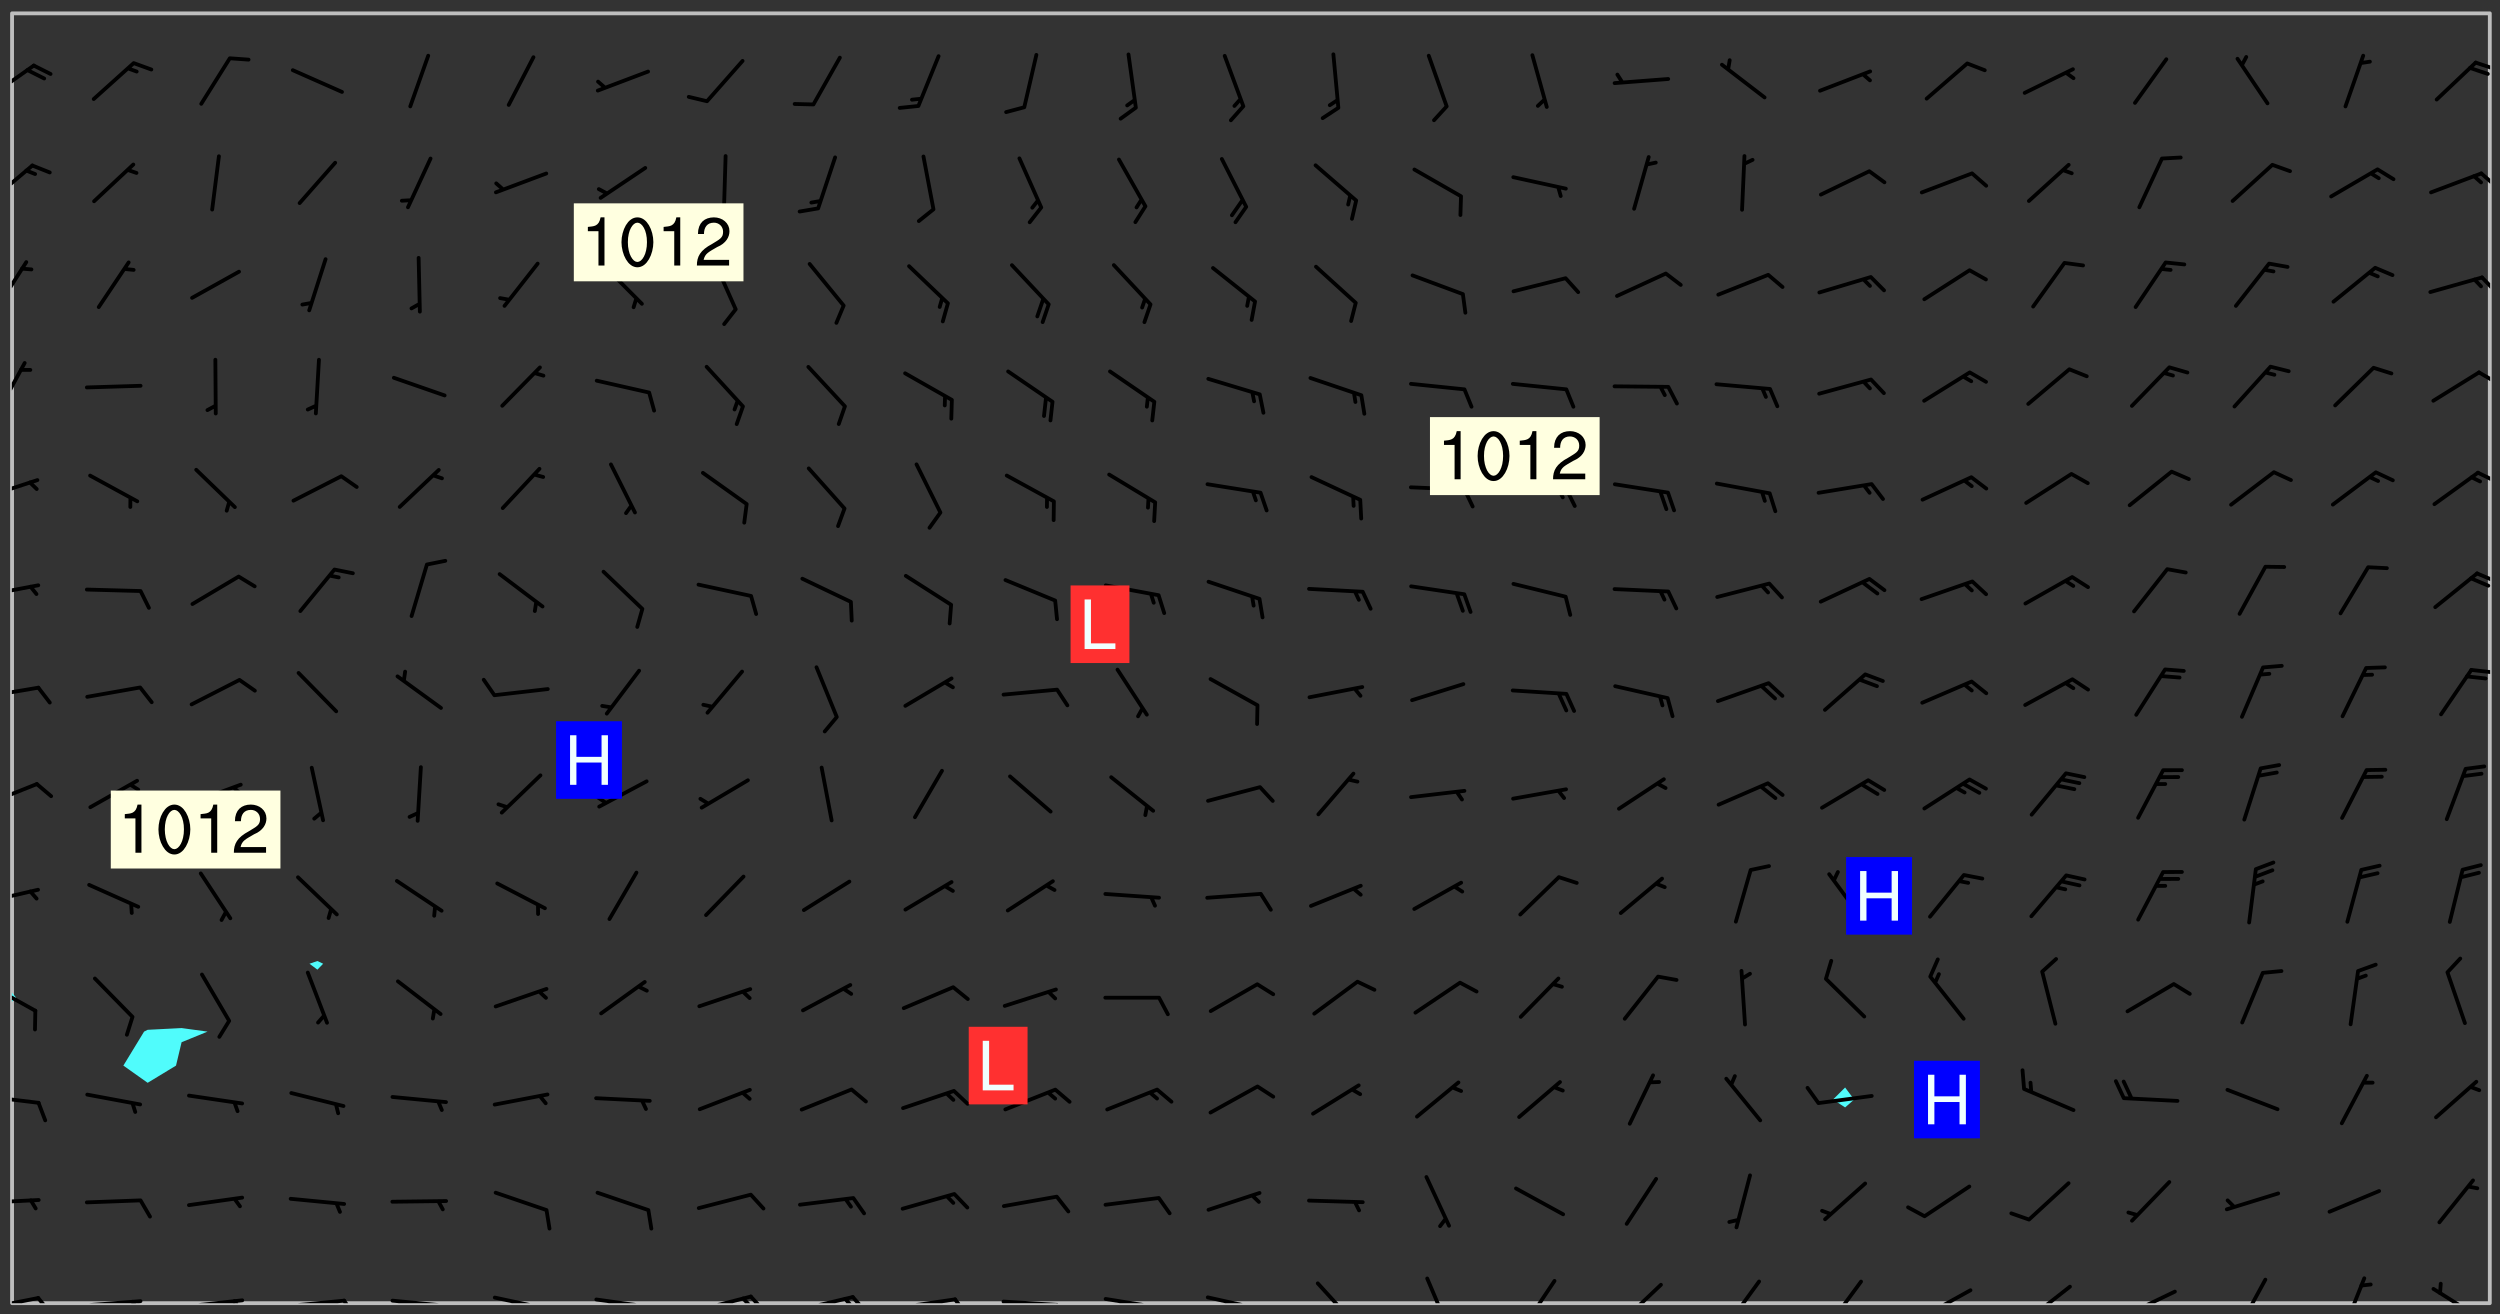<svg xmlns="http://www.w3.org/2000/svg" role="img" xmlns:xlink="http://www.w3.org/1999/xlink" viewBox="142.45 309.95 326.84 171.84"><rect x="142.45" y="309.95" width="326.84" height="171.84" fill="#333333" stroke="none"/><defs><clipPath id="clip2"><path d="M 144 440 L 145 440 L 145 480.328 L 144 480.328 Z M 144 440"/></clipPath><clipPath id="clip3"><path d="M 144 311.672 L 145 311.672 L 145 440 L 144 440 Z M 144 311.672"/></clipPath><clipPath id="clip4"><path d="M 144 311.672 L 468 311.672 L 468 480.328 L 144 480.328 Z M 144 311.672"/></clipPath><clipPath id="clip5"><path d="M 467 311.672 L 468 311.672 L 468 480.328 L 467 480.328 Z M 467 311.672"/></clipPath><clipPath id="clip6"><path d="M 144 479 L 148 479 L 148 480.328 L 144 480.328 Z M 144 479"/></clipPath><clipPath id="clip7"><path d="M 147 479 L 150 479 L 150 480.328 L 147 480.328 Z M 147 479"/></clipPath><clipPath id="clip8"><path d="M 153 479 L 162 479 L 162 480.328 L 153 480.328 Z M 153 479"/></clipPath><clipPath id="clip9"><path d="M 159 479 L 161 479 L 161 480.328 L 159 480.328 Z M 159 479"/></clipPath><clipPath id="clip10"><path d="M 166 479 L 175 479 L 175 480.328 L 166 480.328 Z M 166 479"/></clipPath><clipPath id="clip11"><path d="M 172 479 L 175 479 L 175 480.328 L 172 480.328 Z M 172 479"/></clipPath><clipPath id="clip12"><path d="M 180 479 L 188 479 L 188 480.328 L 180 480.328 Z M 180 479"/></clipPath><clipPath id="clip13"><path d="M 187 479 L 190 479 L 190 480.328 L 187 480.328 Z M 187 479"/></clipPath><clipPath id="clip14"><path d="M 193 479 L 202 479 L 202 480.328 L 193 480.328 Z M 193 479"/></clipPath><clipPath id="clip15"><path d="M 200 480 L 202 480 L 202 480.328 L 200 480.328 Z M 200 480"/></clipPath><clipPath id="clip16"><path d="M 206 479 L 215 479 L 215 480.328 L 206 480.328 Z M 206 479"/></clipPath><clipPath id="clip17"><path d="M 213 480 L 215 480 L 215 480.328 L 213 480.328 Z M 213 480"/></clipPath><clipPath id="clip18"><path d="M 220 479 L 228 479 L 228 480.328 L 220 480.328 Z M 220 479"/></clipPath><clipPath id="clip19"><path d="M 227 480 L 229 480 L 229 480.328 L 227 480.328 Z M 227 480"/></clipPath><clipPath id="clip20"><path d="M 233 479 L 241 479 L 241 480.328 L 233 480.328 Z M 233 479"/></clipPath><clipPath id="clip21"><path d="M 240 479 L 243 479 L 243 480.328 L 240 480.328 Z M 240 479"/></clipPath><clipPath id="clip22"><path d="M 239 479 L 242 479 L 242 480.328 L 239 480.328 Z M 239 479"/></clipPath><clipPath id="clip23"><path d="M 246 479 L 255 479 L 255 480.328 L 246 480.328 Z M 246 479"/></clipPath><clipPath id="clip24"><path d="M 253 479 L 256 479 L 256 480.328 L 253 480.328 Z M 253 479"/></clipPath><clipPath id="clip25"><path d="M 252 479 L 255 479 L 255 480.328 L 252 480.328 Z M 252 479"/></clipPath><clipPath id="clip26"><path d="M 260 479 L 268 479 L 268 480.328 L 260 480.328 Z M 260 479"/></clipPath><clipPath id="clip27"><path d="M 267 479 L 270 479 L 270 480.328 L 267 480.328 Z M 267 479"/></clipPath><clipPath id="clip28"><path d="M 273 479 L 281 479 L 281 480.328 L 273 480.328 Z M 273 479"/></clipPath><clipPath id="clip29"><path d="M 280 480 L 282 480 L 282 480.328 L 280 480.328 Z M 280 480"/></clipPath><clipPath id="clip30"><path d="M 286 479 L 295 479 L 295 480.328 L 286 480.328 Z M 286 479"/></clipPath><clipPath id="clip31"><path d="M 292 480 L 294 480 L 294 480.328 L 292 480.328 Z M 292 480"/></clipPath><clipPath id="clip32"><path d="M 300 479 L 308 479 L 308 480.328 L 300 480.328 Z M 300 479"/></clipPath><clipPath id="clip33"><path d="M 305 480 L 307 480 L 307 480.328 L 305 480.328 Z M 305 480"/></clipPath><clipPath id="clip34"><path d="M 314 477 L 320 477 L 320 480.328 L 314 480.328 Z M 314 477"/></clipPath><clipPath id="clip35"><path d="M 328 476 L 333 476 L 333 480.328 L 328 480.328 Z M 328 476"/></clipPath><clipPath id="clip36"><path d="M 341 477 L 346 477 L 346 480.328 L 341 480.328 Z M 341 477"/></clipPath><clipPath id="clip37"><path d="M 354 477 L 360 477 L 360 480.328 L 354 480.328 Z M 354 477"/></clipPath><clipPath id="clip38"><path d="M 368 477 L 373 477 L 373 480.328 L 368 480.328 Z M 368 477"/></clipPath><clipPath id="clip39"><path d="M 381 477 L 387 477 L 387 480.328 L 381 480.328 Z M 381 477"/></clipPath><clipPath id="clip40"><path d="M 393 478 L 401 478 L 401 480.328 L 393 480.328 Z M 393 478"/></clipPath><clipPath id="clip41"><path d="M 393 480 L 396 480 L 396 480.328 L 393 480.328 Z M 393 480"/></clipPath><clipPath id="clip42"><path d="M 407 477 L 414 477 L 414 480.328 L 407 480.328 Z M 407 477"/></clipPath><clipPath id="clip43"><path d="M 420 478 L 428 478 L 428 480.328 L 420 480.328 Z M 420 478"/></clipPath><clipPath id="clip44"><path d="M 420 480 L 422 480 L 422 480.328 L 420 480.328 Z M 420 480"/></clipPath><clipPath id="clip45"><path d="M 435 476 L 439 476 L 439 480.328 L 435 480.328 Z M 435 476"/></clipPath><clipPath id="clip46"><path d="M 448 476 L 452 476 L 452 480.328 L 448 480.328 Z M 448 476"/></clipPath><clipPath id="clip47"><path d="M 460 478 L 467 478 L 467 480.328 L 460 480.328 Z M 460 478"/></clipPath><clipPath id="clip48"><path d="M 144 466 L 148 466 L 148 468 L 144 468 Z M 144 466"/></clipPath><clipPath id="clip49"><path d="M 144 453 L 148 453 L 148 455 L 144 455 Z M 144 453"/></clipPath><clipPath id="clip50"><path d="M 144 438 L 148 438 L 148 443 L 144 443 Z M 144 438"/></clipPath><clipPath id="clip51"><path d="M 144 426 L 148 426 L 148 429 L 144 429 Z M 144 426"/></clipPath><clipPath id="clip52"><path d="M 144 412 L 148 412 L 148 416 L 144 416 Z M 144 412"/></clipPath><clipPath id="clip53"><path d="M 144 399 L 148 399 L 148 402 L 144 402 Z M 144 399"/></clipPath><clipPath id="clip54"><path d="M 465 397 L 468 397 L 468 399 L 465 399 Z M 465 397"/></clipPath><clipPath id="clip55"><path d="M 144 386 L 148 386 L 148 389 L 144 389 Z M 144 386"/></clipPath><clipPath id="clip56"><path d="M 466 384 L 468 384 L 468 387 L 466 387 Z M 466 384"/></clipPath><clipPath id="clip57"><path d="M 465 385 L 468 385 L 468 387 L 465 387 Z M 465 385"/></clipPath><clipPath id="clip58"><path d="M 144 372 L 148 372 L 148 376 L 144 376 Z M 144 372"/></clipPath><clipPath id="clip59"><path d="M 466 371 L 468 371 L 468 374 L 466 374 Z M 466 371"/></clipPath><clipPath id="clip60"><path d="M 144 357 L 146 357 L 146 364 L 144 364 Z M 144 357"/></clipPath><clipPath id="clip61"><path d="M 466 358 L 468 358 L 468 361 L 466 361 Z M 466 358"/></clipPath><clipPath id="clip62"><path d="M 144 343 L 147 343 L 147 351 L 144 351 Z M 144 343"/></clipPath><clipPath id="clip63"><path d="M 466 345 L 468 345 L 468 349 L 466 349 Z M 466 345"/></clipPath><clipPath id="clip64"><path d="M 144 331 L 147 331 L 147 337 L 144 337 Z M 144 331"/></clipPath><clipPath id="clip65"><path d="M 466 332 L 468 332 L 468 335 L 466 335 Z M 466 332"/></clipPath><clipPath id="clip66"><path d="M 144 318 L 148 318 L 148 323 L 144 323 Z M 144 318"/></clipPath><clipPath id="clip67"><path d="M 465 317 L 468 317 L 468 320 L 465 320 Z M 465 317"/></clipPath><g id="surface188" clip-path="url(#clip1)"><path fill="#fff" fill-opacity="0" fill-rule="evenodd" d="M 0 0 L 1000 0 L 1000 1000 L 0 1000 Z M 0 0"/><path fill="#d3d3d3" fill-opacity="0" fill-rule="evenodd" d="M162.152 355.867L161.918 356.16 161.977 356.395 162.094 356.566 162.27 356.801 162.562 357.148 162.676 357.207 162.793 357.035 162.852 356.801 163.027 356.625 163.492 356.449 164.191 356.449 164.426 356.742 164.715 357.559 164.773 357.734 164.949 357.965 165.301 358.199 166 358.898 166.172 359.074 166.406 359.422 166.641 359.832 166.93 360.414 167.34 360.879 167.57 361.113 167.805 361.289 167.922 361.52 168.098 361.812 168.27 362.977 168.27 363.211 168.328 363.5 168.387 363.617 168.504 363.734 168.852 364.145 168.969 364.316 169.145 364.492 169.32 364.727 169.438 364.898 169.609 365.25 169.668 365.484 169.902 365.891 170.137 365.832 169.961 366.008 169.902 366.938 169.32 366.938 169.086 366.824 168.738 366.938 168.621 367.055 168.562 367.348 168.504 367.523 168.387 367.695 167.922 367.988 167.863 368.223 167.805 368.336 167.805 368.98 167.863 369.152 167.863 369.562 167.922 369.621 167.922 370.027 167.98 370.434 168.098 370.609 168.156 370.668 168.387 371.309 168.328 371.602 168.328 372.301 168.27 372.883 168.27 373.117 168.211 373.348 168.156 373.699 168.156 375.621 168.211 375.738 168.637 375.738 168.27 375.855 168.246 376.207 169.137 377.375 170.879 377.914 172.219 378.273 172.219 378.812 172.309 379.621 172.844 380.336 174.363 380.605 175.254 380.52 175.344 381.684 175.879 381.863 177.039 381.684 179.094 380.699 180.254 380.336 182.133 380.16 183.828 379.98 183.648 380.699 182.133 380.785 180.883 380.875 180.078 381.145 179.004 381.953 179.273 382.672 179.809 383.57 179.629 384.195 179.363 385.004 179.629 386.082 180.254 386.98 181.059 387.16 182.309 386.98 182.043 387.703 182.141 388.207 182.195 388.5 182.195 388.672 182.254 388.965 182.254 389.371 182.43 389.488 182.781 389.605 183.188 389.605 183.48 389.43 183.594 389.312 183.652 389.195 183.77 388.965 183.828 388.789 184.18 388.324 184.41 388.148 184.586 388.09 184.762 388.148 184.82 388.324 184.938 389.312 184.992 389.781 185.051 389.953 185.168 390.188 185.344 390.246 186.16 390.305 186.449 390.305 186.566 390.539 186.625 390.945 186.684 391.297 186.684 392.402 186.801 392.695 186.918 393.043 187.207 393.742 187.383 394.094 187.965 394.848 188.316 395.023 188.488 395.082 188.957 395.316 189.598 395.781 189.945 396.016 190.238 396.191 190.531 396.246 190.762 396.309 191.578 396.656 191.871 396.832 191.984 397.004 192.336 397.355 192.453 397.531 192.977 398.172 192.977 398.461 193.035 398.812 193.035 399.16 193.094 399.512 193.152 399.801 193.27 399.859 193.441 399.918 193.617 399.918 194.199 400.152 194.375 400.27 194.551 400.559 194.727 400.793 194.84 401.027 195.133 401.258 195.25 401.375 195.25 401.785 195.309 401.84 195.598 402.074 195.832 402.191 195.891 402.309 196.008 402.48 196.066 402.598 196.297 402.832 196.355 403.008 196.59 403.066 196.707 403.125 196.59 403.238 196.531 403.355 196.531 403.473 196.414 403.766 196.297 404.055 196.297 404.637 196.473 404.754 196.59 404.812 196.648 404.93 196.766 405.047 196.879 405.105 197.055 405.453 197.113 405.805 197.172 406.211 197.172 406.387 197.113 406.562 196.996 407.262 196.996 407.434 197.113 407.609 197.406 407.902 197.812 407.902 197.988 408.02 198.105 408.191 198.223 408.484 198.223 408.719 197.695 408.719 197.465 408.484 197.23 408.484 197.055 408.543 196.996 409.242 197.055 409.59 197.172 409.766 197.348 410.176 197.465 410.406 197.754 410.875 197.93 410.93 198.453 410.93 198.688 410.988 199.445 411.629 199.504 411.922 199.504 412.156 199.562 412.215 199.793 412.562 199.793 412.914 199.676 413.086 199.676 413.379 199.969 413.668 200.262 413.844 200.434 413.902 200.727 414.078 201.02 414.195 201.602 414.602 201.891 414.836 202.184 415.012 202.402 415.172 202.418 415.184 202.648 415.359 203.289 415.883 203.465 416.117 203.582 416.293 203.758 416.469 203.871 416.641 203.871 417.281 203.988 417.457 204.457 417.574 205.039 417.691 205.273 417.75 205.504 417.863 205.797 417.98 205.91 418.039 206.496 418.391 206.785 418.562 206.961 418.625 207.137 418.68 207.312 418.738 208.012 419.09 208.301 419.266 208.535 419.32 208.824 419.496 209.059 419.613 209.699 420.02 209.992 420.137 210.164 420.195 210.398 420.254 210.809 420.312 211.039 420.371 211.273 420.488 211.332 420.66 210.922 420.836 211.391 420.895 211.449 421.188 211.562 421.422 211.738 421.477 211.973 421.535 212.148 421.594 212.555 421.711 213.195 421.945 213.312 422.117 213.371 422.352 213.371 422.527 213.312 422.645 213.254 423.051 213.488 423.285 213.605 423.344 213.953 423.461 214.594 423.691 214.77 423.809 215.059 423.926 215.234 424.102 215.469 424.566 216.051 425.672 216.227 425.848 216.574 426.023 216.75 426.141 217.102 426.258 218.148 426.781 218.383 426.84 218.848 426.953 219.141 427.012 219.605 427.188 220.363 427.77 220.598 428.004 220.945 428.469 221.121 428.645 221.41 428.879 222.227 429.578 222.52 429.754 222.809 430.043 223.102 430.219 223.395 430.508 224.09 431.148 224.266 431.324 224.559 431.559 224.848 431.793 225.316 432.082 225.957 432.664 226.305 432.898 226.539 433.191 226.887 433.539 227.238 434.004 228.172 434.996 228.52 435.402 228.637 435.578 228.871 435.637 228.984 435.754 229.629 435.93 229.859 436.043 230.094 436.102 230.387 436.277 230.617 436.395 231.551 437.094 231.957 437.5 232.191 437.676 232.598 437.852 232.832 437.969 233.648 438.316 233.996 438.551 234.23 438.668 234.523 438.957 234.754 439.074 235.512 439.426 235.863 439.598 236.094 439.656 236.387 439.773 236.621 439.832 237.492 440.008 238.309 440.008 238.777 440.238 238.949 440.297 239.824 440.996 240.289 441.113 240.582 441.172 240.758 441.23 240.988 441.289 241.457 441.348 241.805 441.406 242.156 441.465 242.562 441.523 242.855 441.523 243.027 441.582 243.027 441.812 243.203 441.988 243.496 441.988 243.844 442.047 244.195 442.105 244.895 442.223 245.535 442.223 246 441.988 246.293 441.812 246.465 441.695 246.875 441.523 247.164 441.348 248.098 440.883 248.566 440.59 249.09 440.297 249.555 440.125 250.02 439.949 251.07 439.484 251.359 439.367 251.77 439.25 252.059 439.133 252.586 438.957 254.102 438.258 254.684 437.91 254.973 437.852 255.266 437.793 255.613 437.676 256.488 437.445 256.84 437.328 256.953 437.328 257.188 437.27 258.062 437.035 258.297 436.977 259.109 436.977 259.461 436.918 260.277 436.801 260.449 436.742 260.801 436.688 261.094 436.629 261.324 436.57 262.141 436.395 262.316 436.336 262.664 436.336 262.898 436.277 263.363 436.16 264.121 435.988 264.355 435.93 264.703 435.93 265.113 435.812 265.402 435.754 266.688 435.695 266.977 435.695 267.387 435.637 267.617 435.578 267.793 435.578 268.668 435.461 269.074 435.461 269.484 435.344 269.832 435.344 270.184 435.23 271.055 435.172 272.805 435.172 273.852 435.461 274.262 435.578 274.551 435.695 274.902 435.812 275.191 435.93 276.242 436.102 276.531 436.16 276.824 436.16 277.117 436.219 277.289 436.277 277.699 436.336 277.871 436.395 277.988 436.453 278.105 436.453 278.223 436.512 278.574 436.57 278.688 436.57 279.098 436.637 281.02 437.031 282.945 437.426 284.465 437.875 286.16 438.594 288.305 439.398 289.91 438.68 291.34 437.875 292.5 436.797 293.75 436.348 296.785 435.629 298.66 435.27 300.805 433.922 303.039 432.668 305.539 431.41 307.234 430.961 309.02 430.781 310.18 430.512 310.805 431.051 312.145 430.781 312.859 429.793 313.844 428.449 314.289 428.27 315.094 427.91 316.969 427.371 318.754 426.922 320.004 426.652 321.164 426.562 322.863 426.473 324.824 426.203 326.074 426.113 326.613 426.113 327.238 426.023 328.129 426.023 330.273 425.844 332.684 425.664 335.273 425.574 336.969 425.754 338.578 425.844 340.008 426.203 341.168 426.922 343.043 427.91 344.203 429.438 344.469 430.152 345.098 430.242 345.453 431.141 345.988 431.68 346.523 433.207 347.598 433.566 348.133 433.566 347.328 434.102 347.418 435.809 348.133 438.504 349.023 439.309 349.918 440.297 350.633 441.555 352.418 442.094 353.938 441.914 354.293 443.258 355.902 442.453 356.883 441.914 357.152 442.184 357.469 441.969 357.688 441.824 358.488 442.273 358.938 441.914 359.293 441.914 359.828 441.645 360.367 440.926 360.902 440.656 361.527 439.668 362.688 440.117 363.527 440.488 364.922 441.105 366.617 440.926 368.223 440.926 370.008 441.016 370.188 439.309 370.723 437.965 371.527 438.234 372.02 439.082 372.422 439.488 372.332 440.027 372.332 440.387 373.047 440.836 373.758 440.566 375.188 440.566 375.547 441.555 375.992 442.812 376.707 444.156 377.957 444.785 379.652 445.414 380.367 445.234 380.547 444.695 381.527 444.605 381.977 444.965 382.062 446.223 381.797 446.852 381.262 447.031 381.262 447.57 381.977 448.555 382.242 449.094 383.227 450.082 384.027 451.16 383.762 451.52 383.672 452.418 383.047 454.75 382.691 456.816 382.602 458.609 382.422 459.328 382.332 459.867 382.332 461.305 381.352 463.188 380.992 464.895 380.457 465.793 379.652 466.961 379.387 467.5 381.441 468.754 381.527 469.113 381.172 469.652 381.082 469.473 381.082 470.281 381.172 471.719 380.727 472.434 379.652 472.527 379.387 473.242 379.922 474.141 380.727 474.859 381.887 475.668 383.227 475.938 383.672 476.297 383.316 476.746 381.527 476.656 380.277 476.207 379.562 475.488 378.938 475.398 378.762 478.988 378.574 480.297 467.934 480.297 467.934 311.703 412.664 311.703 412.664 360.785 413.426 360.91 416.715 361.453 418.738 364.289 418.738 367.043 421.09 367.375 423.438 367.707 427.488 367.707 426.109 371.867 424.086 372.574 422.062 373.277 421.52 373.621 418.926 375.238 418.738 375.355 416.715 373.277 415.984 370.535 413.312 368.457 411.938 364.957 411.871 364.875 409.914 362.203 412.664 360.785 412.664 311.703 294.422 311.703 294.422 403.117 294.539 403.148 294.672 403.16 294.746 403.234 294.852 403.281 294.941 403.34 295.027 403.398 295.117 403.457 295.414 403.754 295.473 403.844 295.504 403.961 295.531 404.078 295.547 404.215 295.516 404.332 295.457 404.422 295.398 404.508 295.355 404.613 295.309 404.715 295.281 404.836 295.281 404.98 295.457 405.25 295.605 405.398 295.68 405.484 295.754 405.559 295.797 405.664 295.859 405.754 295.918 405.84 295.961 405.945 296.02 406.035 296.066 406.137 296.109 406.242 296.168 406.328 296.285 406.508 296.359 406.582 296.422 406.668 296.48 406.758 296.523 406.863 296.582 406.953 296.641 407.039 296.703 407.129 296.762 407.219 296.805 407.32 296.922 407.5 296.996 407.574 297.055 407.66 297.129 407.734 297.219 407.793 297.324 407.84 297.473 407.84 297.605 407.824 297.738 407.84 297.84 407.793 297.914 407.719 297.961 407.617 297.945 407.484 297.945 407.336 297.898 407.23 297.871 407.113 297.824 407.012 297.797 406.891 297.754 406.789 297.691 406.699 297.648 406.598 297.605 406.492 297.574 406.375 297.559 406.242 297.547 406.105 297.633 406.047 297.691 405.961 297.812 405.93 297.855 406.035 297.871 406.168 297.871 406.285 297.93 406.387 297.988 406.477 298.078 406.535 298.227 406.684 298.285 406.773 298.328 406.879 298.316 406.98 298.402 407.039 298.508 407.086 298.594 407.145 298.684 407.203 298.758 407.277 298.641 407.305 298.535 407.352 298.449 407.41 298.375 407.484 298.316 407.574 298.254 407.66 298.227 407.781 298.18 407.883 298.137 407.988 298.105 408.105 298.094 408.238 298.078 408.371 298.078 408.52 298.105 408.637 298.152 408.742 298.195 408.844 298.254 408.934 298.328 409.008 298.418 409.066 298.492 409.141 298.582 409.199 298.641 409.289 298.684 409.395 298.73 409.496 298.848 409.527 298.98 409.543 299.129 409.543 299.246 409.512 299.352 409.555 299.395 409.66 299.441 409.762 299.469 409.883 299.5 410 299.527 410.117 299.559 410.238 299.586 410.355 299.691 410.398 299.793 410.445 299.926 410.43 300.074 410.578 300.137 410.664 300.211 410.738 300.281 410.812 300.371 410.875 300.477 410.918 300.578 410.961 300.695 410.992 300.832 411.008 300.949 410.977 301.023 410.902 301.051 410.785 301.039 410.652 301.008 410.531 300.98 410.414 301.023 410.309 301.141 410.309 301.23 410.371 301.348 410.398 301.496 410.398 301.629 410.414 301.777 410.414 301.91 410.43 302.043 410.414 302.191 410.414 302.324 410.398 302.457 410.387 302.594 410.398 302.711 410.371 302.844 410.355 303.035 410.297 302.977 410.473 302.961 410.605 302.934 410.727 302.918 410.859 302.859 410.945 302.727 410.961 302.621 411.008 302.516 411.051 302.398 411.082 302.281 411.109 302.016 411.141 301.867 411.141 301.734 411.156 301.66 411.23 301.719 411.316 301.867 411.465 301.984 411.645 302.059 411.715 302.148 411.777 302.238 411.836 302.324 411.895 302.414 411.953 302.516 411.996 302.621 412.059 302.727 412.102 302.812 412.16 302.918 412.207 303.02 412.25 303.199 412.367 303.258 412.457 303.215 412.559 303.168 412.664 303.184 412.797 303.406 413.02 303.465 413.109 303.508 413.211 303.539 413.332 303.582 413.434 303.598 413.566 303.629 413.684 303.641 413.82 303.672 413.938 303.82 414.086 303.922 414.129 304.027 414.172 304.145 414.203 304.277 414.219 304.414 414.234 304.531 414.234 304.648 414.203 304.738 414.145 304.781 414.039 304.828 413.938 304.871 413.832 304.902 413.715 304.914 413.582 304.914 413.434 304.902 413.301 304.887 413.168 304.855 413.051 304.812 412.945 304.766 412.84 304.723 412.738 304.68 412.633 304.664 412.5 304.68 412.367 304.707 412.25 304.738 412.133 304.766 412.012 304.812 411.91 304.902 411.852 304.988 411.789 305.062 411.715 305.152 411.656 305.375 411.434 305.434 411.348 305.508 411.273 305.625 411.094 305.684 411.008 305.684 410.859 305.609 410.785 305.508 410.738 305.402 410.695 305.301 410.652 305.242 410.562 305.195 410.457 305.168 410.34 305.258 410.281 305.375 410.25 305.477 410.207 305.656 410.09 305.805 409.941 305.816 409.809 305.805 409.703 305.715 409.645 305.582 409.66 305.434 409.66 305.301 409.676 305.168 409.66 305.047 409.629 304.961 409.57 304.887 409.496 304.828 409.406 304.766 409.32 304.648 409.141 304.59 409.055 304.621 408.934 304.707 408.875 304.828 408.844 304.887 408.758 304.887 408.637 304.855 408.52 304.797 408.43 304.738 408.344 304.691 408.238 304.664 408.121 304.648 407.988 304.707 407.898 304.781 407.824 304.871 407.766 304.988 407.586 305.062 407.512 305.121 407.426 305.27 407.277 305.391 407.246 305.523 407.23 305.656 407.246 305.73 407.32 305.773 407.426 305.789 407.559 305.758 407.676 305.641 407.707 305.508 407.719 305.359 407.867 305.316 407.973 305.27 408.074 305.242 408.195 305.211 408.312 305.211 408.461 305.242 408.578 305.285 408.684 305.344 408.773 305.418 408.844 305.492 408.918 305.609 408.949 305.73 408.977 305.848 408.949 305.98 408.934 306.098 408.934 306.188 408.992 306.262 409.066 306.309 409.172 306.367 409.258 306.469 409.305 306.602 409.32 306.707 409.363 306.793 409.422 306.781 409.527 306.707 409.602 306.527 409.719 306.469 409.809 306.379 409.867 306.309 409.941 306.234 410.016 306.172 410.105 306.145 410.223 306.129 410.355 306.145 410.488 306.129 410.621 306.129 410.77 306.145 410.902 306.172 411.02 306.203 411.141 306.277 411.215 306.367 411.273 306.453 411.332 306.543 411.391 306.66 411.422 306.66 411.508 306.559 411.555 306.469 411.613 306.203 411.645 306.086 411.672 305.938 411.672 305.832 411.715 305.73 411.762 305.672 411.852 305.609 412.086 305.598 412.219 305.566 412.34 305.551 412.473 305.551 412.766 305.539 412.898 305.551 413.035 305.566 413.168 305.699 413.184 305.832 413.195 305.953 413.227 306.039 413.285 306.113 413.359 306.16 413.465 306.203 413.566 306.219 413.699 306.219 414.145 306.203 414.277 306.203 414.723 306.234 414.988 306.262 415.105 306.277 415.238 306.309 415.355 306.395 415.566 306.426 415.832 306.426 415.98 306.395 416.098 306.367 416.215 306.336 416.336 306.309 416.453 306.277 416.57 306.246 416.691 306.234 416.824 306.219 416.957 306.309 417.016 306.426 416.984 306.527 417 306.574 417.105 306.543 417.371 306.543 417.812 306.5 417.918 306.453 418.023 306.41 418.125 306.367 418.23 306.309 418.316 306.277 418.438 306.234 418.555 306.203 418.672 306.188 418.805 306.203 418.938 306.262 419.027 306.367 419.074 306.453 419.133 306.512 419.219 306.5 419.355 306.469 419.473 306.426 419.574 306.426 420.02 306.41 420.152 306.41 420.301 306.379 420.418 306.336 420.523 306.309 420.641 306.262 420.746 306.219 420.848 306.188 420.969 306.16 421.086 306.129 421.219 306.098 421.336 306.07 421.453 306.027 421.559 305.996 421.676 305.965 421.797 305.953 421.93 305.938 422.062 305.938 422.359 305.965 422.477 305.965 422.625 306.012 423.023 306.039 423.141 306.098 423.23 306.219 423.262 306.367 423.262 306.5 423.246 306.559 423.336 306.559 423.453 306.5 423.543 306.41 423.602 306.309 423.645 306.203 423.691 306.113 423.75 306.027 423.809 305.891 423.824 305.773 423.793 305.641 423.777 305.539 423.824 305.477 423.91 305.465 424.047 305.449 424.18 305.418 424.297 305.391 424.414 305.375 424.547 305.344 424.668 305.344 424.965 305.359 425.098 305.391 425.215 305.391 425.363 305.402 425.496 305.402 425.645 305.375 425.762 305.328 425.863 305.301 425.984 305.27 426.102 305.211 426.191 305.137 426.266 305.035 426.309 304.93 426.355 304.812 426.383 304.691 426.414 304.59 426.367 304.648 426.281 304.754 426.234 304.781 426.117 304.812 426 304.84 425.879 304.871 425.762 304.871 425.613 304.887 425.48 304.855 425.363 304.812 425.258 304.707 425.273 304.633 425.348 304.531 425.391 304.441 425.453 304.367 425.527 304.324 425.629 304.309 425.762 304.277 425.879 304.25 426 304.219 426.117 304.191 426.234 304.16 426.355 304.133 426.473 304.102 426.59 304.059 426.695 303.969 426.754 303.879 426.754 303.762 426.723 303.73 426.637 303.746 426.5 303.715 426.383 303.715 426.234 303.703 426.102 303.703 425.953 303.641 425.719 303.613 425.598 303.57 425.496 303.523 425.391 303.465 425.305 303.406 425.215 303.363 425.109 303.301 425.023 303.152 424.875 303.082 424.801 302.977 424.754 302.871 424.711 302.77 424.668 302.473 424.371 302.383 424.297 302.297 424.238 302.191 424.195 302.102 424.133 302.016 424.074 301.91 424.031 301.82 423.973 301.734 423.91 301.66 423.84 301.555 423.793 301.469 423.734 301.363 423.691 301.273 423.629 301.172 423.586 301.066 423.543 300.98 423.484 300.875 423.438 300.77 423.395 300.668 423.348 300.578 423.289 300.477 423.246 300.371 423.203 300.281 423.141 300.164 423.113 300.031 423.098 299.898 423.113 299.75 423.113 299.617 423.129 299.5 423.098 299.41 423.039 299.336 422.965 299.246 422.906 299.145 422.859 298.996 422.859 298.875 422.832 298.773 422.789 298.699 422.715 298.582 422.535 298.492 422.477 298.391 422.434 298.301 422.371 298.195 422.328 298.105 422.27 298.02 422.211 297.914 422.164 297.855 422.078 297.797 421.988 297.754 421.883 297.707 421.781 297.633 421.707 297.547 421.648 297.473 421.574 297.383 421.516 297.16 421.293 297.117 421.188 297.086 420.922 297.191 420.879 297.336 420.879 297.441 420.922 297.516 420.996 297.605 421.055 297.691 421.113 297.797 421.16 297.887 421.219 298.035 421.367 298.105 421.441 298.254 421.59 298.316 421.676 298.391 421.75 298.477 421.809 298.551 421.883 298.641 421.945 298.73 422.004 298.816 422.062 299.086 422.238 299.188 422.285 299.293 422.328 299.395 422.371 299.441 422.297 299.5 422.211 299.574 422.137 299.645 422.062 299.75 422.105 299.824 422.18 299.883 422.27 299.926 422.371 299.973 422.477 300.016 422.582 300.137 422.609 300.254 422.582 300.328 422.492 300.371 422.387 300.43 422.297 300.504 422.223 300.609 422.18 300.727 422.152 300.859 422.164 300.949 422.223 301.098 422.371 301.156 422.461 301.199 422.566 301.246 422.668 301.289 422.773 301.332 422.875 301.438 422.922 301.543 422.965 301.676 422.98 301.762 422.922 301.82 422.832 301.895 422.758 302 422.715 302.117 422.742 302.223 422.789 302.324 422.832 302.43 422.875 302.531 422.922 302.711 423.039 302.711 423.156 302.695 423.289 302.711 423.422 302.727 423.559 302.785 423.645 302.887 423.691 303.008 423.719 303.125 423.75 303.273 423.75 303.391 423.719 303.449 423.629 303.629 423.512 303.688 423.422 303.762 423.348 303.82 423.262 303.938 423.082 304.117 422.965 304.234 422.996 304.324 423.055 304.367 423.129 304.352 423.262 304.352 423.379 304.441 423.438 304.59 423.438 304.723 423.422 304.855 423.41 305.121 423.379 305.227 423.336 305.344 423.305 305.465 423.277 305.539 423.203 305.609 423.129 305.672 423.039 305.656 422.934 305.609 422.832 305.508 422.789 305.402 422.773 305.285 422.801 305.02 422.832 304.871 422.832 304.797 422.758 304.707 422.699 304.59 422.668 304.473 422.641 304.34 422.625 304.191 422.625 304.059 422.641 303.762 422.641 303.656 422.594 303.508 422.445 303.465 422.344 303.406 422.254 303.629 422.031 303.715 421.973 303.82 421.93 303.938 421.898 304.07 421.883 304.203 421.898 304.34 421.914 304.441 421.957 304.574 421.945 304.664 421.883 304.766 421.84 304.828 421.75 304.781 421.648 304.691 421.59 304.574 421.559 304.473 421.516 304.414 421.426 304.352 421.336 304.352 421.219 304.367 421.086 304.473 421.039 304.547 420.969 304.547 420.848 304.457 420.789 304.426 420.672 304.516 420.613 304.59 420.539 304.633 420.434 304.691 420.344 304.738 420.242 304.754 420.109 304.754 419.961 304.707 419.855 304.664 419.754 304.574 419.695 304.441 419.68 304.34 419.637 304.203 419.621 304.086 419.59 303.641 419.59 303.508 419.574 303.375 419.562 303.242 419.547 303.125 419.516 302.977 419.516 302.844 419.5 302.711 419.488 302.445 419.457 302.324 419.414 302.238 419.355 302.164 419.281 302.164 419.133 302.176 419 302.281 418.953 302.383 418.91 302.516 418.895 302.668 418.895 302.801 418.879 303.094 418.879 303.215 418.91 303.316 418.953 303.406 419.012 303.641 419.074 303.762 419.027 303.852 418.969 303.953 418.926 304.086 418.91 304.191 418.953 304.293 419 304.426 419.012 304.547 418.984 304.691 418.984 304.812 418.953 304.93 418.926 305.035 418.879 305.109 418.805 305.195 418.746 305.344 418.598 305.402 418.512 305.449 418.406 305.477 418.289 305.492 418.184 305.391 418.141 305.301 418.082 305.184 418.051 305.078 418.008 304.988 417.945 304.914 417.859 304.84 417.785 304.738 417.742 304.633 417.695 304.531 417.652 304.473 417.562 304.426 417.461 304.34 417.25 304.277 417.164 304.219 417.074 304.145 417 304.059 416.941 303.789 416.941 303.672 416.973 303.582 417.031 303.48 417.074 303.348 417.09 303.242 417.074 303.215 416.957 303.152 416.867 303.035 416.836 302.934 416.793 302.785 416.645 302.754 416.527 302.738 416.422 302.812 416.348 302.992 416.23 303.109 416.203 303.227 416.172 303.363 416.188 303.465 416.23 303.57 416.273 303.672 416.32 303.777 416.363 303.895 416.395 304.027 416.41 304.145 416.438 304.277 416.453 304.383 416.438 304.473 416.379 304.398 416.305 304.293 416.262 304.219 416.188 304.145 416.098 303.996 415.949 303.91 415.891 303.82 415.832 303.746 415.758 303.656 415.699 303.555 415.652 303.434 415.625 303.332 415.578 303.227 415.535 303.109 415.504 303.008 415.461 302.887 415.43 302.738 415.43 302.621 415.461 302.516 415.504 302.43 415.566 302.25 415.684 302.164 415.742 302.074 415.801 301.969 415.848 301.883 415.906 301.777 415.949 301.676 415.992 301.57 416.039 301.496 416.113 301.438 416.203 301.379 416.289 301.332 416.395 301.273 416.48 301.199 416.555 301.066 416.543 300.949 416.512 300.832 416.512 300.758 416.586 300.668 416.645 300.594 416.719 300.504 416.777 300.418 416.836 300.312 416.883 300.211 416.926 300.074 416.941 299.973 416.898 299.824 416.75 299.719 416.703 299.633 416.703 299.527 416.75 299.426 416.793 299.305 416.824 299.188 416.793 299.113 416.719 299.113 416.602 299.145 416.48 299.219 416.41 299.277 416.32 299.352 416.246 299.469 416.215 299.574 416.172 299.867 416.172 300 416.156 300.137 416.141 300.238 416.098 300.328 416.039 300.43 415.992 300.52 415.934 300.652 415.922 300.742 415.98 300.875 415.992 300.965 415.934 301.051 415.875 301.156 415.832 301.246 415.773 301.332 415.711 301.422 415.652 301.57 415.504 301.629 415.418 301.688 415.328 301.793 415.285 301.926 415.27 302.043 415.297 302.164 415.328 302.223 415.27 302.281 415.18 302.312 414.914 302.34 414.797 302.445 414.809 302.578 414.824 302.68 414.781 302.77 414.723 302.828 414.633 302.902 414.559 302.961 414.469 303.008 414.367 303.02 414.234 303.008 414.102 302.961 413.996 302.812 413.848 302.754 413.758 302.695 413.672 302.652 413.566 302.652 413.121 302.668 412.988 302.668 412.84 302.68 412.707 302.621 412.648 302.531 412.707 302.43 412.664 302.25 412.547 302.164 412.488 302.102 412.398 302.043 412.309 301.969 412.234 301.883 412.176 301.762 412.207 301.66 412.219 301.555 412.266 301.469 412.324 301.363 412.367 301.215 412.516 301.125 412.574 301.039 412.633 300.949 412.695 300.844 412.738 300.711 412.754 300.711 412.633 300.816 412.59 300.934 412.559 301.008 412.488 301.051 412.383 301.051 412.234 301.023 412.117 300.875 411.969 300.742 411.953 300.594 411.953 300.477 411.984 300.371 412.027 300.27 412.07 300.18 412.133 300.062 412.16 299.988 412.086 300 411.953 299.957 411.852 299.914 411.746 299.824 411.688 299.707 411.715 299.586 411.746 299.469 411.777 299.367 411.82 299.246 411.852 299.145 411.895 299.039 411.938 298.949 411.996 298.848 412.012 298.848 411.895 298.863 411.762 298.805 411.672 298.73 411.715 298.582 411.863 298.523 411.953 298.449 412.027 298.402 412.133 298.359 412.234 298.285 412.309 298.227 412.398 298.152 412.473 298.094 412.559 298.02 412.633 297.93 412.695 297.855 412.766 297.781 412.84 297.68 412.855 297.547 412.871 297.441 412.828 297.441 412.707 297.59 412.559 297.633 412.457 297.691 412.367 297.738 412.266 297.781 412.16 297.84 412.07 297.871 411.953 297.914 411.852 297.945 411.73 297.973 411.613 298.02 411.508 298.062 411.406 298.105 411.301 298.18 411.23 298.27 411.168 298.359 411.109 298.461 411.066 298.758 411.066 299.023 411.035 299.129 410.992 299.055 410.918 298.938 410.887 298.832 410.844 298.742 410.785 298.641 410.738 298.551 410.68 298.449 410.637 298.344 410.594 298.254 410.531 298.168 410.473 298.062 410.43 297.961 410.387 297.84 410.355 297.723 410.324 297.621 410.281 297.5 410.25 297.398 410.207 297.309 410.148 297.266 410.043 297.25 409.91 297.352 409.867 297.484 409.852 297.621 409.867 297.754 409.852 297.855 409.809 297.914 409.719 297.93 409.613 297.84 409.555 297.766 409.48 297.664 409.438 297.574 409.379 297.426 409.23 297.383 409.125 297.367 408.992 297.367 408.699 297.309 408.609 297.219 408.551 297.145 408.477 297.102 408.371 297.07 408.254 297.012 408.164 296.938 408.09 296.82 408.062 296.746 407.988 296.656 407.93 296.566 407.867 296.48 407.809 296.406 407.734 296.348 407.648 296.301 407.543 296.215 407.484 296.066 407.336 295.871 407.277 295.738 407.293 295.637 407.336 295.562 407.41 295.516 407.512 295.473 407.617 295.414 407.707 295.355 407.793 295.059 408.09 294.969 408.148 294.883 408.148 294.82 408.062 294.777 407.957 294.809 407.84 294.867 407.75 294.895 407.633 294.883 407.5 294.793 407.438 294.688 407.484 294.57 407.512 294.453 407.543 294.184 407.719 294.082 407.766 293.965 407.793 293.859 407.84 293.77 407.898 293.668 407.941 293.609 407.855 293.562 407.75 293.578 407.617 293.625 407.512 293.695 407.438 293.77 407.367 293.828 407.277 293.828 407.129 293.785 407.023 293.547 407.023 293.445 407.07 293.414 407.188 293.387 407.305 293.355 407.426 293.281 407.469 293.148 407.484 293.074 407.438 293.031 407.336 292.988 407.23 292.941 407.129 292.898 407.023 292.777 407.055 292.676 407.098 292.543 407.113 292.426 407.145 292.32 407.188 292.23 407.246 292.129 407.293 292.008 407.32 291.875 407.336 291.773 407.293 291.715 407.203 291.668 407.098 291.625 406.996 291.582 406.891 291.582 406.773 291.641 406.684 291.727 406.625 291.906 406.508 292.008 406.461 292.113 406.418 292.219 406.359 292.32 406.316 292.41 406.254 292.512 406.211 292.617 406.152 292.719 406.105 292.809 406.047 292.914 406.004 293.016 405.961 293.105 405.898 293.207 405.855 293.344 405.84 293.461 405.871 293.562 405.914 293.684 405.945 293.785 405.988 293.891 406.035 293.992 406.078 294.098 406.121 294.199 406.168 294.305 406.211 294.406 406.254 294.512 406.301 294.598 406.359 294.703 406.402 294.82 406.434 294.926 406.477 295.027 406.523 295.117 406.582 295.223 406.625 295.324 406.668 295.43 406.715 295.547 406.742 295.648 406.789 295.77 406.816 295.918 406.816 296.004 406.758 296.02 406.656 296.078 406.566 296.051 406.449 295.977 406.375 295.859 406.195 295.785 406.121 295.695 406.047 295.516 405.93 295.43 405.871 295.324 405.828 295.223 405.781 294.953 405.605 294.895 405.516 294.82 405.441 294.762 405.352 294.719 405.25 294.688 405.133 294.672 404.996 294.672 404.434 294.66 404.301 294.645 404.168 294.613 404.051 294.598 403.918 294.586 403.785 294.555 403.664 294.332 403.441 294.273 403.355 294.258 403.25 294.289 403.133 294.422 403.117 294.422 311.703 172.992 311.703 172.992 313.156 172.934 313.391 172.582 314.441 172.41 314.965 172.293 315.312 172.117 315.723 172 315.895 171.766 316.188 171.535 316.246 171.184 316.246 171.066 316.305 170.836 316.711 170.836 317.004 170.953 317.18 171.184 317.41 171.301 317.645 171.941 318.402 172.234 318.867 172.41 319.102 172.641 319.453 172.875 319.801 173.516 320.617 173.691 321.082 173.863 321.492 173.98 322.188 174.156 322.656 174.273 324.055 174.332 324.52 174.332 325.395 174.449 326.441 174.449 331.223 174.391 331.688 174.039 332.969 173.863 333.492 173.75 333.902 173.398 334.832 172.934 336 172.699 336.582 172.582 336.758 172.41 337.105 172.234 337.512 171.883 338.328 171.824 338.621 171.711 338.914 171.594 339.203 171.535 339.379 171.418 340.254 171.359 340.66 171.301 340.777 171.242 340.953 171.184 341.125 170.953 341.652 170.836 341.824 170.836 342.059 170.719 342.293 170.66 342.465 170.484 343.051 170.484 343.34 170.426 343.516 170.426 343.809 170.367 343.922 170.309 344.449 170.309 344.621 170.254 344.855 170.254 347.477 170.078 348.293 169.961 348.469 169.785 348.703 169.668 348.875 169.555 349.109 168.969 350.043 168.738 350.332 168.445 350.797 168.27 351.031 167.98 351.383 167.629 352.082 167.516 352.312 167.34 352.723 167.164 352.953 166.758 353.48 165.941 354.18 165.648 354.352 165.359 354.586 165.184 354.703 165.008 354.879 164.484 355.285 163.957 355.461 163.785 355.637 163.551 355.691 162.91 355.867 162.152 355.867M174.363 386.891L173.289 387.34 173.648 388.234 174.898 387.52 175.344 386.98 174.363 386.891"/><path fill="#d3d3d3" fill-opacity="0" fill-rule="evenodd" d="M201.508 416.598L200.613 416.598 201.062 417.227 202.043 417.586 202.848 417.496 203.293 416.508 203.117 416.598 202.402 416.242 201.508 416.598M356.129 475.668L356.07 475.145 356.07 474.852 356.184 474.559 356.242 474.328 356.711 473.859 356.824 473.859 356.941 473.746 357.059 473.688 357.234 473.688 357.469 473.629 357.816 473.629 358.051 473.688 358.168 473.746 358.398 473.918 358.457 474.094 358.574 474.676 358.574 474.969 358.457 475.145 358.285 475.434 358.109 475.609 357.582 476.133 357.352 476.367 357.234 476.426 357.059 476.426 356.941 476.367 356.535 476.074 356.359 475.957 356.242 475.898 356.184 475.785 356.129 475.668M362.77 464.711L362.711 464.539 362.711 463.43 362.77 463.258 362.945 463.199 363.117 463.141 363.293 463.141 363.527 463.082 363.645 463.141 363.703 463.84 363.645 464.012 363.527 464.188 363.41 464.246 363.176 464.77 363.062 464.828 362.828 464.828 362.77 464.711M372.383 450.32L372.266 450.145 372.266 449.445 372.559 448.57 372.676 448.398 372.852 448.047 372.965 447.816 373.082 447.523 373.434 446.766 373.551 446.535 373.723 446.301 373.898 446.301 374.016 446.242 374.656 446.242 374.773 446.301 375.008 446.535 375.18 446.648 375.531 446.941 375.648 447.059 375.762 447.234 375.762 447.348 375.879 447.406 375.996 447.523 375.996 448.223 375.938 448.398 375.938 448.629 375.879 448.805 375.531 449.855 375.414 450.086 375.297 450.32 375.18 450.379 374.949 450.613 374.309 450.902 373.434 450.902 373.023 450.785 372.383 450.32"/><path fill="none" stroke="#bebebe" stroke-linecap="round" stroke-linejoin="round" stroke-miterlimit="10" stroke-width=".5" d="M 431.957 354.305 L 108.027 354.305 L 108.027 185.68 L 431.957 185.68 L 431.957 354.305" transform="matrix(1 0 0 -1 36 666)"/><g clip-path="url(#clip2)"><path fill="#fff" fill-opacity="0" fill-rule="evenodd" d="M 144 475.891 L 144 480.328 L 144.004 480.328 L 144 480.328 L 144 440.941 L 144 475.891"/></g><g clip-path="url(#clip3)"><path fill="#fff" fill-opacity="0" fill-rule="evenodd" d="M 144 435.945 L 144 439.711 L 144 311.672 L 144.004 311.672 L 144 311.672 L 144 435.945"/></g><path fill="#50fcfc" fill-rule="evenodd" d="M 144 439.711 L 144 440.941 L 144.004 440.938 L 144.004 439.715 L 144 439.711"/><g clip-path="url(#clip4)"><path fill="#fff" fill-opacity="0" fill-rule="evenodd" d="M 144.004 480.328 L 144.004 440.938 L 144.559 440.383 L 144.004 439.715 L 144.004 311.672 L 166.191 311.672 L 166.191 444.355 L 161.754 444.582 L 161.285 444.82 L 158.578 449.262 L 161.754 451.512 L 165.461 449.262 L 166.191 446.207 L 169.582 444.82 L 166.191 444.355 L 166.191 311.672 L 183.945 311.672 L 183.945 435.59 L 182.91 435.945 L 183.945 436.719 L 184.699 435.945 L 183.945 435.59 L 183.945 311.672 L 383.672 311.672 L 383.672 452.125 L 382.094 453.699 L 383.672 454.73 L 384.855 453.699 L 383.672 452.125 L 383.672 311.672 L 467.996 311.672 L 467.996 480.328 L 144.004 480.328"/></g><path fill="#50fcfc" fill-rule="evenodd" d="M144.559 440.383L144.004 440.938 144.004 439.715 144.559 440.383M161.754 451.512L158.578 449.262 161.285 444.82 161.754 444.582 166.191 444.355 169.582 444.82 166.191 446.207 165.461 449.262 161.754 451.512M183.945 436.719L182.91 435.945 183.945 435.59 184.699 435.945 183.945 436.719M383.672 454.73L382.094 453.699 383.672 452.125 384.855 453.699 383.672 454.73"/><g clip-path="url(#clip5)"><path fill="#fff" fill-opacity="0" fill-rule="evenodd" d="M 467.996 480.328 L 468 480.328 L 468 311.672 L 467.996 311.672 L 468 311.672 L 468 480.328 L 467.996 480.328"/></g><g clip-path="url(#clip6)"><path fill="none" stroke="#000" stroke-linecap="round" stroke-linejoin="round" stroke-miterlimit="10" stroke-width=".5" d="M 111.449 186.352 L 104.551 184.992" transform="matrix(1 0 0 -1 36 666)"/></g><g clip-path="url(#clip7)"><path fill="none" stroke="#000" stroke-linecap="round" stroke-linejoin="round" stroke-miterlimit="10" stroke-width=".5" d="M 111.449 186.352 L 112.996 184.445" transform="matrix(1 0 0 -1 36 666)"/></g><g clip-path="url(#clip8)"><path fill="none" stroke="#000" stroke-linecap="round" stroke-linejoin="round" stroke-miterlimit="10" stroke-width=".5" d="M 124.816 185.941 L 117.812 185.402" transform="matrix(1 0 0 -1 36 666)"/></g><g clip-path="url(#clip9)"><path fill="none" stroke="#000" stroke-linecap="round" stroke-linejoin="round" stroke-miterlimit="10" stroke-width=".5" d="M 123.801 185.863 L 124.457 184.824" transform="matrix(1 0 0 -1 36 666)"/></g><g clip-path="url(#clip10)"><path fill="none" stroke="#000" stroke-linecap="round" stroke-linejoin="round" stroke-miterlimit="10" stroke-width=".5" d="M 138.121 186.051 L 131.137 185.289" transform="matrix(1 0 0 -1 36 666)"/></g><g clip-path="url(#clip11)"><path fill="none" stroke="#000" stroke-linecap="round" stroke-linejoin="round" stroke-miterlimit="10" stroke-width=".5" d="M 137.105 185.941 L 137.797 184.926" transform="matrix(1 0 0 -1 36 666)"/></g><g clip-path="url(#clip12)"><path fill="none" stroke="#000" stroke-linecap="round" stroke-linejoin="round" stroke-miterlimit="10" stroke-width=".5" d="M 151.441 186.008 L 144.449 185.336" transform="matrix(1 0 0 -1 36 666)"/></g><g clip-path="url(#clip13)"><path fill="none" stroke="#000" stroke-linecap="round" stroke-linejoin="round" stroke-miterlimit="10" stroke-width=".5" d="M 151.441 186.008 L 152.797 183.961" transform="matrix(1 0 0 -1 36 666)"/></g><g clip-path="url(#clip14)"><path fill="none" stroke="#000" stroke-linecap="round" stroke-linejoin="round" stroke-miterlimit="10" stroke-width=".5" d="M 164.758 185.336 L 157.762 186.008" transform="matrix(1 0 0 -1 36 666)"/></g><g clip-path="url(#clip15)"><path fill="none" stroke="#000" stroke-linecap="round" stroke-linejoin="round" stroke-miterlimit="10" stroke-width=".5" d="M 164.758 185.336 L 165.699 183.07" transform="matrix(1 0 0 -1 36 666)"/></g><g clip-path="url(#clip16)"><path fill="none" stroke="#000" stroke-linecap="round" stroke-linejoin="round" stroke-miterlimit="10" stroke-width=".5" d="M 178.012 184.934 L 171.141 186.41" transform="matrix(1 0 0 -1 36 666)"/></g><g clip-path="url(#clip17)"><path fill="none" stroke="#000" stroke-linecap="round" stroke-linejoin="round" stroke-miterlimit="10" stroke-width=".5" d="M 178.012 184.934 L 178.684 182.574" transform="matrix(1 0 0 -1 36 666)"/></g><g clip-path="url(#clip18)"><path fill="none" stroke="#000" stroke-linecap="round" stroke-linejoin="round" stroke-miterlimit="10" stroke-width=".5" d="M 191.371 185.184 L 184.41 186.16" transform="matrix(1 0 0 -1 36 666)"/></g><g clip-path="url(#clip19)"><path fill="none" stroke="#000" stroke-linecap="round" stroke-linejoin="round" stroke-miterlimit="10" stroke-width=".5" d="M 191.371 185.184 L 192.211 182.879" transform="matrix(1 0 0 -1 36 666)"/></g><g clip-path="url(#clip20)"><path fill="none" stroke="#000" stroke-linecap="round" stroke-linejoin="round" stroke-miterlimit="10" stroke-width=".5" d="M 204.609 186.543 L 197.801 184.801" transform="matrix(1 0 0 -1 36 666)"/></g><g clip-path="url(#clip21)"><path fill="none" stroke="#000" stroke-linecap="round" stroke-linejoin="round" stroke-miterlimit="10" stroke-width=".5" d="M 204.609 186.543 L 206.262 184.73" transform="matrix(1 0 0 -1 36 666)"/></g><g clip-path="url(#clip22)"><path fill="none" stroke="#000" stroke-linecap="round" stroke-linejoin="round" stroke-miterlimit="10" stroke-width=".5" d="M 203.617 186.289 L 205.273 184.477" transform="matrix(1 0 0 -1 36 666)"/></g><g clip-path="url(#clip23)"><path fill="none" stroke="#000" stroke-linecap="round" stroke-linejoin="round" stroke-miterlimit="10" stroke-width=".5" d="M 217.941 186.477 L 211.102 184.867" transform="matrix(1 0 0 -1 36 666)"/></g><g clip-path="url(#clip24)"><path fill="none" stroke="#000" stroke-linecap="round" stroke-linejoin="round" stroke-miterlimit="10" stroke-width=".5" d="M 217.941 186.477 L 219.559 184.629" transform="matrix(1 0 0 -1 36 666)"/></g><g clip-path="url(#clip25)"><path fill="none" stroke="#000" stroke-linecap="round" stroke-linejoin="round" stroke-miterlimit="10" stroke-width=".5" d="M 216.945 186.242 L 218.562 184.395" transform="matrix(1 0 0 -1 36 666)"/></g><g clip-path="url(#clip26)"><path fill="none" stroke="#000" stroke-linecap="round" stroke-linejoin="round" stroke-miterlimit="10" stroke-width=".5" d="M 231.312 186.176 L 224.359 185.164" transform="matrix(1 0 0 -1 36 666)"/></g><g clip-path="url(#clip27)"><path fill="none" stroke="#000" stroke-linecap="round" stroke-linejoin="round" stroke-miterlimit="10" stroke-width=".5" d="M 231.312 186.176 L 232.766 184.199" transform="matrix(1 0 0 -1 36 666)"/></g><g clip-path="url(#clip28)"><path fill="none" stroke="#000" stroke-linecap="round" stroke-linejoin="round" stroke-miterlimit="10" stroke-width=".5" d="M 244.656 185.457 L 237.645 185.887" transform="matrix(1 0 0 -1 36 666)"/></g><g clip-path="url(#clip29)"><path fill="none" stroke="#000" stroke-linecap="round" stroke-linejoin="round" stroke-miterlimit="10" stroke-width=".5" d="M 244.656 185.457 L 245.676 183.223" transform="matrix(1 0 0 -1 36 666)"/></g><g clip-path="url(#clip30)"><path fill="none" stroke="#000" stroke-linecap="round" stroke-linejoin="round" stroke-miterlimit="10" stroke-width=".5" d="M 257.934 185.109 L 250.996 186.23" transform="matrix(1 0 0 -1 36 666)"/></g><g clip-path="url(#clip31)"><path fill="none" stroke="#000" stroke-linecap="round" stroke-linejoin="round" stroke-miterlimit="10" stroke-width=".5" d="M 256.926 185.273 L 257.32 184.113" transform="matrix(1 0 0 -1 36 666)"/></g><g clip-path="url(#clip32)"><path fill="none" stroke="#000" stroke-linecap="round" stroke-linejoin="round" stroke-miterlimit="10" stroke-width=".5" d="M 271.211 184.906 L 264.352 186.438" transform="matrix(1 0 0 -1 36 666)"/></g><g clip-path="url(#clip33)"><path fill="none" stroke="#000" stroke-linecap="round" stroke-linejoin="round" stroke-miterlimit="10" stroke-width=".5" d="M 270.211 185.129 L 270.539 183.945" transform="matrix(1 0 0 -1 36 666)"/></g><g clip-path="url(#clip34)"><path fill="none" stroke="#000" stroke-linecap="round" stroke-linejoin="round" stroke-miterlimit="10" stroke-width=".5" d="M 283.465 183.074 L 278.73 188.27" transform="matrix(1 0 0 -1 36 666)"/></g><g clip-path="url(#clip35)"><path fill="none" stroke="#000" stroke-linecap="round" stroke-linejoin="round" stroke-miterlimit="10" stroke-width=".5" d="M 295.781 182.438 L 293.039 188.906" transform="matrix(1 0 0 -1 36 666)"/></g><g clip-path="url(#clip36)"><path fill="none" stroke="#000" stroke-linecap="round" stroke-linejoin="round" stroke-miterlimit="10" stroke-width=".5" d="M 305.77 182.75 L 309.68 188.59" transform="matrix(1 0 0 -1 36 666)"/></g><g clip-path="url(#clip37)"><path fill="none" stroke="#000" stroke-linecap="round" stroke-linejoin="round" stroke-miterlimit="10" stroke-width=".5" d="M 318.488 183.258 L 323.594 188.082" transform="matrix(1 0 0 -1 36 666)"/></g><g clip-path="url(#clip38)"><path fill="none" stroke="#000" stroke-linecap="round" stroke-linejoin="round" stroke-miterlimit="10" stroke-width=".5" d="M 332.289 182.832 L 336.426 188.512" transform="matrix(1 0 0 -1 36 666)"/></g><g clip-path="url(#clip39)"><path fill="none" stroke="#000" stroke-linecap="round" stroke-linejoin="round" stroke-miterlimit="10" stroke-width=".5" d="M 345.59 182.84 L 349.754 188.5" transform="matrix(1 0 0 -1 36 666)"/></g><g clip-path="url(#clip40)"><path fill="none" stroke="#000" stroke-linecap="round" stroke-linejoin="round" stroke-miterlimit="10" stroke-width=".5" d="M 357.91 183.969 L 364.062 187.371" transform="matrix(1 0 0 -1 36 666)"/></g><g clip-path="url(#clip41)"><path fill="none" stroke="#000" stroke-linecap="round" stroke-linejoin="round" stroke-miterlimit="10" stroke-width=".5" d="M 358.805 184.465 L 357.777 185.133" transform="matrix(1 0 0 -1 36 666)"/></g><g clip-path="url(#clip42)"><path fill="none" stroke="#000" stroke-linecap="round" stroke-linejoin="round" stroke-miterlimit="10" stroke-width=".5" d="M 371.535 183.504 L 377.066 187.836" transform="matrix(1 0 0 -1 36 666)"/></g><g clip-path="url(#clip43)"><path fill="none" stroke="#000" stroke-linecap="round" stroke-linejoin="round" stroke-miterlimit="10" stroke-width=".5" d="M 384.449 184.152 L 390.785 187.191" transform="matrix(1 0 0 -1 36 666)"/></g><g clip-path="url(#clip44)"><path fill="none" stroke="#000" stroke-linecap="round" stroke-linejoin="round" stroke-miterlimit="10" stroke-width=".5" d="M 385.371 184.594 L 384.383 185.32" transform="matrix(1 0 0 -1 36 666)"/></g><g clip-path="url(#clip45)"><path fill="none" stroke="#000" stroke-linecap="round" stroke-linejoin="round" stroke-miterlimit="10" stroke-width=".5" d="M 402.613 188.754 L 399.25 182.586" transform="matrix(1 0 0 -1 36 666)"/></g><g clip-path="url(#clip46)"><path fill="none" stroke="#000" stroke-linecap="round" stroke-linejoin="round" stroke-miterlimit="10" stroke-width=".5" d="M 415.547 188.934 L 412.945 182.406" transform="matrix(1 0 0 -1 36 666)"/></g><path fill="none" stroke="#000" stroke-linecap="round" stroke-linejoin="round" stroke-miterlimit="10" stroke-width=".5" d="M 415.168 187.984 L 416.387 188.121" transform="matrix(1 0 0 -1 36 666)"/><g clip-path="url(#clip47)"><path fill="none" stroke="#000" stroke-linecap="round" stroke-linejoin="round" stroke-miterlimit="10" stroke-width=".5" d="M 424.59 187.543 L 430.535 183.801" transform="matrix(1 0 0 -1 36 666)"/></g><path fill="none" stroke="#000" stroke-linecap="round" stroke-linejoin="round" stroke-miterlimit="10" stroke-width=".5" d="M 425.453 186.996 L 425.543 188.223" transform="matrix(1 0 0 -1 36 666)"/><g clip-path="url(#clip48)"><path fill="none" stroke="#000" stroke-linecap="round" stroke-linejoin="round" stroke-miterlimit="10" stroke-width=".5" d="M 111.508 199.168 L 104.492 198.805" transform="matrix(1 0 0 -1 36 666)"/></g><path fill="none" stroke="#000" stroke-linecap="round" stroke-linejoin="round" stroke-miterlimit="10" stroke-width=".5" d="M110.488 199.113L111.117 198.062M124.824 199.117L117.805 198.855M124.824 199.117L126.059 196.996M138.109 199.477L131.152 198.496M137.098 199.336L137.82 198.344M151.441 198.648L144.449 199.324M150.426 198.746L150.895 197.613M164.773 199.031L157.746 198.941M163.75 199.02L164.34 197.941M177.898 197.852L171.25 200.121M177.898 197.852L178.289 195.43M191.215 197.848L184.566 200.121M191.215 197.848L191.605 195.426M204.609 199.863L197.805 198.109M204.609 199.863L206.262 198.051M218.008 199.422L211.035 198.551M218.008 199.422L219.418 197.418M216.992 199.297L217.699 198.293M231.215 199.949L224.457 198.023M231.215 199.949L232.914 198.18M230.23 199.668L231.082 198.785M244.609 199.602L237.691 198.371M244.609 199.602L246.121 197.668M257.949 199.43L250.98 198.543M257.949 199.43L259.367 197.426M271.117 200.086L264.445 197.887M270.148 199.766L271.031 198.918M284.609 198.883L277.582 199.09M283.586 198.914L284.129 197.812M295.891 195.801L292.934 202.172M295.461 196.727L294.719 195.75M310.809 197.297L304.645 200.676M319.117 196.047L322.965 201.926M333.469 195.586L335.242 202.387M333.727 196.574L332.535 196.293M345.051 196.648L350.293 201.324M345.812 197.328L344.66 197.754M358.059 197.043L363.914 200.93M358.059 197.043L355.902 198.211M371.715 196.609L376.887 201.363M371.715 196.609L369.402 197.422M385.176 196.457L390.059 201.516M385.887 197.195L384.707 197.531M397.574 197.949L404.289 200.023M398.551 198.25L397.68 199.117M417.488 200.34L411.004 197.633M429.762 201.727L425.363 196.246M429.121 200.93L430.324 200.699" transform="matrix(1 0 0 -1 36 666)"/><g clip-path="url(#clip49)"><path fill="none" stroke="#000" stroke-linecap="round" stroke-linejoin="round" stroke-miterlimit="10" stroke-width=".5" d="M 111.488 211.871 L 104.512 212.73" transform="matrix(1 0 0 -1 36 666)"/></g><path fill="none" stroke="#000" stroke-linecap="round" stroke-linejoin="round" stroke-miterlimit="10" stroke-width=".5" d="M111.488 211.871L112.363 209.578M124.77 211.66L117.859 212.945M123.766 211.844L124.133 210.676M138.105 211.789L131.156 212.816M137.094 211.938L137.508 210.781M151.355 211.453L144.535 213.152M150.363 211.699L150.66 210.508M164.758 211.965L157.762 212.637M163.738 212.062L164.211 210.93M178.027 212.961L171.125 211.641M177.023 212.77L177.793 211.812M191.398 212.129L184.383 212.477M190.379 212.18L190.898 211.066M204.484 213.566L197.93 211.035M203.527 213.199L204.457 212.395M217.777 213.617L211.262 210.984M217.777 213.617L219.656 212.043M231.164 213.426L224.508 211.18M231.164 213.426L232.949 211.742M230.195 213.098L231.09 212.254M244.418 213.594L237.883 211.008M244.418 213.594L246.285 212.004M243.469 213.219L244.402 212.422M257.73 213.602L251.203 211M257.73 213.602L259.602 212.016M256.781 213.223L257.715 212.43M270.852 214.008L264.707 210.598M270.852 214.008L272.91 212.672M284.082 214.156L278.109 210.449M283.211 213.617L284.273 213M297.121 214.535L291.699 210.066M296.332 213.887L297.469 213.414M310.395 214.586L305.055 210.016M309.617 213.922L310.762 213.473M322.566 215.465L319.516 209.137M322.125 214.547L323.352 214.594M332.137 215.023L336.574 209.578M332.781 214.23L333.258 215.363M344.188 211.836L351.152 212.77M344.188 211.836L342.758 213.828M357.574 213.133L364.398 211.469M357.574 213.133L356.965 215.512M358.566 212.891L358.262 214.082M371.07 213.684L377.531 210.918M371.07 213.684L370.867 216.129M372.012 213.281L371.91 214.504M384.109 212.48L391.125 212.121M384.109 212.48L383.07 214.703M385.129 212.43L384.09 214.652M404.207 211.035L397.656 213.57M415.887 215.406L412.605 209.195M415.41 214.504L416.637 214.508M430.195 214.625L424.926 209.977M429.43 213.949L430.578 213.52" transform="matrix(1 0 0 -1 36 666)"/><g clip-path="url(#clip50)"><path fill="none" stroke="#000" stroke-linecap="round" stroke-linejoin="round" stroke-miterlimit="10" stroke-width=".5" d="M 111.07 223.91 L 104.93 227.324" transform="matrix(1 0 0 -1 36 666)"/></g><path fill="none" stroke="#000" stroke-linecap="round" stroke-linejoin="round" stroke-miterlimit="10" stroke-width=".5" d="M111.07 223.91L111.023 221.457M123.773 223.109L118.855 228.125M123.773 223.109L123.035 220.77M136.41 222.586L132.852 228.645M136.41 222.586L135.125 220.496M149.203 222.336L146.688 228.898M148.836 223.289L148.031 222.363M164.051 223.48L158.473 227.754M163.238 224.102L163.035 222.891M177.895 226.762L171.254 224.469M176.93 226.43L177.828 225.594M190.742 227.672L185.039 223.562M189.91 227.074L191.012 226.531M204.535 226.738L197.875 224.496M203.566 226.41L204.457 225.566M217.617 227.277L211.426 223.957M216.715 226.793L217.734 226.113M231.07 226.984L224.602 224.246M231.07 226.984L232.977 225.438M244.496 226.688L237.805 224.543M243.523 226.379L244.402 225.52M257.98 225.617L250.953 225.617M257.98 225.617L259.133 223.449M270.824 227.371L264.734 223.863M270.824 227.371L272.906 226.066M283.922 227.707L278.27 223.527M283.922 227.707L286.137 226.648M297.328 227.578L291.496 223.656M297.328 227.578L299.492 226.422M310.188 228.125L305.266 223.109M309.473 227.395L310.648 227.047M323.219 228.371L318.863 222.859M323.219 228.371L325.633 227.934M334.125 229.121L334.586 222.109M334.191 228.102L335.234 228.746M345.164 228.078L350.176 223.152M345.164 228.078L345.863 230.434M358.805 228.371L363.168 222.859M358.805 228.371L359.789 230.621M359.441 227.57L359.934 228.695M373.438 229.023L375.164 222.211M373.438 229.023L375.254 230.672M390.645 227.398L384.59 223.832M390.645 227.398L392.734 226.117M402.277 228.863L399.586 222.371M402.277 228.863L404.719 229.098M414.734 229.098L413.758 222.137M414.734 229.098L417.043 229.934M414.594 228.082L415.746 228.504M426.418 228.938L428.703 222.293M426.418 228.938L428.094 230.734" transform="matrix(1 0 0 -1 36 666)"/><g clip-path="url(#clip51)"><path fill="none" stroke="#000" stroke-linecap="round" stroke-linejoin="round" stroke-miterlimit="10" stroke-width=".5" d="M 111.422 239.727 L 104.578 238.137" transform="matrix(1 0 0 -1 36 666)"/></g><path fill="none" stroke="#000" stroke-linecap="round" stroke-linejoin="round" stroke-miterlimit="10" stroke-width=".5" d="M110.426 239.496L111.234 238.57M124.523 237.5L118.105 240.363M123.59 237.918L123.676 236.691M136.562 235.996L132.695 241.863M136 236.852L135.414 235.773M150.484 236.5L145.406 241.359M149.746 237.207L149.41 236.027M164.184 236.984L158.336 240.879M163.332 237.551L163.215 236.328M177.691 237.309L171.457 240.551M176.785 237.781L176.797 236.555M189.656 241.969L186.125 235.895M203.656 241.449L198.754 236.414M217.496 240.797L211.543 237.066M230.852 240.734L224.82 237.129M229.973 240.211L231.023 239.574M244.098 240.844L238.203 237.016M243.238 240.289L244.312 239.695M257.973 238.688L250.961 239.176M256.949 238.758L257.449 237.641M271.285 239.188L264.277 238.676M271.285 239.188L272.594 237.113M284.352 240.25L277.84 237.613M283.406 239.867L284.344 239.078M297.473 240.652L291.348 237.211M296.582 240.152L297.617 239.488M310.25 241.375L305.203 236.488M310.25 241.375L312.586 240.621M323.738 241.184L318.344 236.68M322.953 240.527L324.09 240.066M335.324 242.309L333.387 235.555M335.324 242.309L337.723 242.82M345.59 241.762L349.754 236.102M346.195 240.938L346.727 242.043M363.203 241.656L358.77 236.203M363.203 241.656L365.609 241.188M362.559 240.863L363.762 240.629M376.582 241.605L372.02 236.258M376.582 241.605L378.977 241.074M375.918 240.828L378.312 240.297M375.254 240.051L376.453 239.785M389.25 242.043L385.984 235.82M389.25 242.043L391.703 242.055M388.773 241.137L391.23 241.148M388.301 240.23L389.527 240.238M401.371 242.418L400.492 235.445M401.371 242.418L403.664 243.289M401.242 241.402L403.535 242.277M401.113 240.391L402.262 240.824M415.16 242.324L413.332 235.539M415.16 242.324L417.551 242.871M414.895 241.336L417.285 241.887M428.402 242.344L426.723 235.52M428.402 242.344L430.781 242.945M428.156 241.352L430.535 241.949" transform="matrix(1 0 0 -1 36 666)"/><g clip-path="url(#clip52)"><path fill="none" stroke="#000" stroke-linecap="round" stroke-linejoin="round" stroke-miterlimit="10" stroke-width=".5" d="M 111.266 253.547 L 104.734 250.945" transform="matrix(1 0 0 -1 36 666)"/></g><path fill="none" stroke="#000" stroke-linecap="round" stroke-linejoin="round" stroke-miterlimit="10" stroke-width=".5" d="M111.266 253.547L113.137 251.961M124.371 253.977L118.258 250.516M123.484 253.473L124.52 252.816M137.926 253.465L131.336 251.027M136.965 253.109L137.883 252.297M148.688 248.812L147.203 255.68M148.469 249.812L147.531 249.02M161.051 248.738L161.473 255.754M161.109 249.762L159.996 249.25M172.047 249.809L177.105 254.684M172.781 250.516L171.617 250.898M184.789 250.594L190.988 253.902M185.691 251.074L184.676 251.758M198.184 250.457L204.227 254.039M199.062 250.977L198.016 251.617M215.176 248.793L213.867 255.699M229.602 255.281L226.066 249.211M238.496 254.547L243.805 249.945M257.211 250.051L251.723 254.441M256.41 250.691L256.184 249.484M271.18 253.141L264.383 251.352M271.18 253.141L272.844 251.34M283.391 254.91L278.805 249.586M282.723 254.133L283.918 253.863M297.902 252.656L290.922 251.836M296.887 252.539L297.582 251.527M311.188 252.859L304.266 251.633M310.18 252.68L310.934 251.715M323.977 254.176L318.105 250.316M323.121 253.613L324.199 253.027M337.578 253.645L331.133 250.848M337.578 253.645L339.5 252.117M336.641 253.238L338.562 251.711M350.691 254.043L344.652 250.449M350.691 254.043L352.789 252.77M349.812 253.52L351.91 252.246M363.941 254.145L358.031 250.348M363.941 254.145L366.082 252.945M363.082 253.594L365.223 252.395M362.223 253.039L363.293 252.441M376.547 254.949L372.059 249.543M376.547 254.949L378.949 254.453M375.891 254.164L378.297 253.664M375.238 253.375L377.641 252.879M389.254 255.355L385.977 249.137M389.254 255.355L391.707 255.363M388.777 254.449L391.23 254.461M388.301 253.547L389.527 253.551M402.004 255.594L399.859 248.898M402.004 255.594L404.418 256.031M401.691 254.621L404.105 255.055M415.848 255.375L412.645 249.117M415.848 255.375L418.301 255.414M415.383 254.465L417.836 254.504M428.797 255.535L426.328 248.957M428.797 255.535L431.23 255.852M428.438 254.578L430.871 254.895" transform="matrix(1 0 0 -1 36 666)"/><g clip-path="url(#clip53)"><path fill="none" stroke="#000" stroke-linecap="round" stroke-linejoin="round" stroke-miterlimit="10" stroke-width=".5" d="M 111.465 266.145 L 104.535 264.977" transform="matrix(1 0 0 -1 36 666)"/></g><path fill="none" stroke="#000" stroke-linecap="round" stroke-linejoin="round" stroke-miterlimit="10" stroke-width=".5" d="M111.465 266.145L112.961 264.199M124.773 266.172L117.855 264.949M124.773 266.172L126.285 264.242M137.758 267.16L131.5 263.961M137.758 267.16L139.77 265.754M145.484 268.07L150.406 263.055M158.418 267.625L164.102 263.496M159.246 267.027L159.414 268.242M171.086 265.16L178.066 265.965M171.086 265.16L169.691 267.18M185.777 262.754L190.004 268.367M186.391 263.57L185.18 263.762M198.945 262.871L203.465 268.25M199.602 263.652L198.402 263.91M215.848 262.309L213.195 268.816M215.848 262.309L214.273 260.422M230.855 267.355L224.812 263.77M229.977 266.832L231.027 266.195M244.648 265.887L237.652 265.238M244.648 265.887L245.996 263.836M256.383 262.617L252.547 268.504M255.824 263.473L255.234 262.402M270.848 263.848L264.711 267.273M270.848 263.848L270.797 261.395M284.547 266.23L277.648 264.891M283.543 266.035L284.312 265.082M297.766 266.613L291.059 264.512M311.23 265.336L304.219 265.785M311.23 265.336L312.242 263.102M310.211 265.402L311.223 263.168M324.469 264.785L317.613 266.34M324.469 264.785L325.113 262.418M323.469 265.012L323.793 263.828M337.668 266.734L331.043 264.391M337.668 266.734L339.477 265.074M336.703 266.391L338.512 264.734M350.309 267.883L345.035 263.242M350.309 267.883L352.605 267.016M349.543 267.207L351.836 266.344M364.215 266.949L357.758 264.176M364.215 266.949L366.129 265.414M363.273 266.547L364.23 265.777M377.387 267.242L371.215 263.879M377.387 267.242L379.434 265.895M376.488 266.754L377.512 266.078M389.504 268.527L385.73 262.598M389.504 268.527L391.949 268.336M388.953 267.664L391.398 267.473M402.312 268.793L399.551 262.332M402.312 268.793L404.758 269M401.91 267.852L403.133 267.957M415.789 268.719L412.703 262.406M415.789 268.719L418.242 268.801M415.34 267.801L416.566 267.84M429.543 268.465L425.582 262.66" transform="matrix(1 0 0 -1 36 666)"/><g clip-path="url(#clip54)"><path fill="none" stroke="#000" stroke-linecap="round" stroke-linejoin="round" stroke-miterlimit="10" stroke-width=".5" d="M 429.543 268.465 L 431.98 268.191" transform="matrix(1 0 0 -1 36 666)"/></g><path fill="none" stroke="#000" stroke-linecap="round" stroke-linejoin="round" stroke-miterlimit="10" stroke-width=".5" d="M 428.965 267.617 L 431.406 267.348" transform="matrix(1 0 0 -1 36 666)"/><g clip-path="url(#clip55)"><path fill="none" stroke="#000" stroke-linecap="round" stroke-linejoin="round" stroke-miterlimit="10" stroke-width=".5" d="M 111.453 279.531 L 104.547 278.223" transform="matrix(1 0 0 -1 36 666)"/></g><path fill="none" stroke="#000" stroke-linecap="round" stroke-linejoin="round" stroke-miterlimit="10" stroke-width=".5" d="M110.449 279.344L111.215 278.387M124.828 278.781L117.805 278.973M124.828 278.781L125.918 276.582M137.652 280.672L131.609 277.082M137.652 280.672L139.746 279.395M150.176 281.59L145.715 276.16M150.176 281.59L152.582 281.105M149.527 280.801L150.73 280.559M162.262 282.246L160.258 275.508M162.262 282.246L164.668 282.73M177.379 276.758L171.77 280.992M176.562 277.375L176.371 276.164M190.43 276.445L185.352 281.305M190.43 276.445L189.762 274.086M204.641 278.137L197.77 279.617M204.641 278.137L205.309 275.777M217.691 277.363L211.348 280.391M217.691 277.363L217.801 274.914M230.797 276.984L224.875 280.766M230.797 276.984L230.602 274.539M244.398 277.539L237.902 280.215M244.398 277.539L244.641 275.098M257.922 278.234L251.012 279.52M257.922 278.234L258.656 275.895M256.914 278.422L257.285 277.25M271.109 277.758L264.449 279.996M271.109 277.758L271.512 275.336M270.141 278.082L270.344 276.871M284.605 278.688L277.586 279.062M284.605 278.688L285.641 276.465M283.582 278.742L284.102 277.633M297.887 278.359L290.938 279.395M297.887 278.359L298.707 276.047M296.875 278.508L297.695 276.195M311.137 278.039L304.312 279.715M311.137 278.039L311.738 275.66M324.551 278.719L317.531 279.035M324.551 278.719L325.605 276.504M323.531 278.766L324.055 277.656M337.758 279.754L330.953 278M337.758 279.754L339.414 277.945M336.77 279.5L337.598 278.594M350.855 280.363L344.488 277.391M350.855 280.363L352.816 278.891M349.93 279.93L351.891 278.457M364.305 280.031L357.668 277.723M364.305 280.031L366.105 278.363M363.34 279.695L364.238 278.859M377.359 280.609L371.242 277.145M377.359 280.609L379.43 279.289M376.469 280.105L377.504 279.445M389.789 281.637L385.445 276.117M389.789 281.637L392.203 281.203M402.621 281.957L399.242 275.797M402.621 281.957L405.078 281.922M416.051 281.891L412.441 275.863M416.051 281.891L418.5 281.77M430.297 281.082L424.824 276.672" transform="matrix(1 0 0 -1 36 666)"/><g clip-path="url(#clip56)"><path fill="none" stroke="#000" stroke-linecap="round" stroke-linejoin="round" stroke-miterlimit="10" stroke-width=".5" d="M 430.297 281.082 L 432.555 280.117" transform="matrix(1 0 0 -1 36 666)"/></g><g clip-path="url(#clip57)"><path fill="none" stroke="#000" stroke-linecap="round" stroke-linejoin="round" stroke-miterlimit="10" stroke-width=".5" d="M 429.5 280.441 L 431.758 279.477" transform="matrix(1 0 0 -1 36 666)"/></g><g clip-path="url(#clip58)"><path fill="none" stroke="#000" stroke-linecap="round" stroke-linejoin="round" stroke-miterlimit="10" stroke-width=".5" d="M 111.34 293.285 L 104.66 291.098" transform="matrix(1 0 0 -1 36 666)"/></g><path fill="none" stroke="#000" stroke-linecap="round" stroke-linejoin="round" stroke-miterlimit="10" stroke-width=".5" d="M110.367 292.969L111.25 292.117M124.398 290.508L118.23 293.875M123.5 290.996L123.488 289.77M137.156 289.75L132.102 294.633M136.422 290.461L136.086 289.281M151.074 293.789L144.816 290.594M151.074 293.789L153.086 292.383M163.812 294.609L158.707 289.777M163.07 293.906L164.23 293.516M176.977 294.758L172.176 289.625M176.277 294.012L177.461 293.691M189.461 289.051L186.32 295.336M189.004 289.965L188.293 288.965M204.066 290.152L198.344 294.23M204.066 290.152L203.75 287.719M216.859 289.57L212.18 294.812M216.859 289.57L216.012 287.27M229.395 289.043L226.273 295.34M229.395 289.043L227.969 287.051M244.23 290.504L238.07 293.879M244.23 290.504L244.199 288.051M243.336 290.996L243.32 289.77M257.473 290.375L251.457 294.008M257.473 290.375L257.34 287.926M256.598 290.906L256.531 289.68M271.25 291.637L264.312 292.746M271.25 291.637L272.047 289.316M270.242 291.797L270.637 290.637M284.281 290.707L277.91 293.676M284.281 290.707L284.41 288.258M283.355 291.141L283.418 289.914M297.922 292.043L290.902 292.34M297.922 292.043L298.98 289.832M311.238 292.094L304.215 292.289M311.238 292.094L312.328 289.898M310.215 292.125L310.762 291.023M324.512 291.648L317.57 292.738M324.512 291.648L325.312 289.328M323.504 291.805L324.305 289.488M337.812 291.555L330.902 292.832M337.812 291.555L338.551 289.215M336.805 291.738L337.176 290.57M351.137 292.762L344.203 291.621M351.137 292.762L352.625 290.812M350.129 292.598L350.875 291.621M364.176 293.66L357.797 290.723M364.176 293.66L366.129 292.176M363.25 293.234L364.227 292.492M377.262 294.086L371.344 290.297M377.262 294.086L379.398 292.883M390.359 294.387L384.875 289.996M390.359 294.387L392.613 293.418M403.73 294.316L398.133 290.066M403.73 294.316L405.957 293.289M417.059 294.301L411.438 290.082M417.059 294.301L419.277 293.258M416.238 293.688L417.352 293.164M430.41 294.25L424.715 290.137" transform="matrix(1 0 0 -1 36 666)"/><g clip-path="url(#clip59)"><path fill="none" stroke="#000" stroke-linecap="round" stroke-linejoin="round" stroke-miterlimit="10" stroke-width=".5" d="M 430.41 294.25 L 432.613 293.168" transform="matrix(1 0 0 -1 36 666)"/></g><path fill="none" stroke="#000" stroke-linecap="round" stroke-linejoin="round" stroke-miterlimit="10" stroke-width=".5" d="M 429.582 293.648 L 430.684 293.109" transform="matrix(1 0 0 -1 36 666)"/><g clip-path="url(#clip60)"><path fill="none" stroke="#000" stroke-linecap="round" stroke-linejoin="round" stroke-miterlimit="10" stroke-width=".5" d="M 109.676 308.594 L 106.324 302.418" transform="matrix(1 0 0 -1 36 666)"/></g><path fill="none" stroke="#000" stroke-linecap="round" stroke-linejoin="round" stroke-miterlimit="10" stroke-width=".5" d="M109.188 307.695L110.414 307.688M124.828 305.613L117.805 305.398M134.656 301.992L134.605 309.02M134.648 303.016L133.57 302.434M147.742 302L148.148 309.016M147.801 303.02L146.688 302.508M164.578 304.352L157.941 306.66M177.039 308.012L172.113 303M176.32 307.285L177.496 306.938M191.316 304.73L184.465 306.281M191.316 304.73L191.965 302.367M203.578 302.918L198.832 308.098M203.578 302.918L202.762 300.605M202.891 303.672L202.48 302.516M216.91 302.93L212.129 308.082M216.91 302.93L216.105 300.613M230.891 303.77L224.781 307.246M230.891 303.77L230.82 301.316M230 304.273L229.965 303.047M244.051 303.523L238.25 307.488M244.051 303.523L243.781 301.086M243.207 304.102L242.938 301.664M257.363 303.52L251.566 307.492M257.363 303.52L257.09 301.082M256.52 304.098L256.383 302.879M271.145 304.492L264.418 306.52M271.145 304.492L271.625 302.086M270.168 304.789L270.406 303.586M284.426 304.379L277.77 306.633M284.426 304.379L284.82 301.957M283.457 304.707L283.652 303.496M297.906 305.148L290.914 305.867M297.906 305.148L298.832 302.875M311.223 305.148L304.23 305.863M311.223 305.148L312.148 302.875M324.555 305.473L317.527 305.543M324.555 305.473L325.684 303.293M323.531 305.48L324.098 304.395M337.855 305.199L330.855 305.816M337.855 305.199L338.812 302.938M336.836 305.289L337.316 304.16M351.059 306.434L344.281 304.578M351.059 306.434L352.742 304.652M350.074 306.164L350.914 305.273M363.969 307.363L358.004 303.652M363.969 307.363L366.094 306.129M363.102 306.82L364.164 306.207M376.988 307.77L371.613 303.242M376.988 307.77L379.266 306.859M390.062 308.027L385.168 302.984M390.062 308.027L392.422 307.348M389.352 307.293L390.531 306.953M403.289 308.113L398.574 302.902M403.289 308.113L405.668 307.516M402.602 307.355L403.793 307.055M416.758 307.965L411.738 303.047M416.758 307.965L419.094 307.227M430.547 307.359L424.574 303.656" transform="matrix(1 0 0 -1 36 666)"/><g clip-path="url(#clip61)"><path fill="none" stroke="#000" stroke-linecap="round" stroke-linejoin="round" stroke-miterlimit="10" stroke-width=".5" d="M 430.547 307.359 L 432.668 306.125" transform="matrix(1 0 0 -1 36 666)"/></g><g clip-path="url(#clip62)"><path fill="none" stroke="#000" stroke-linecap="round" stroke-linejoin="round" stroke-miterlimit="10" stroke-width=".5" d="M 109.887 321.785 L 106.113 315.855" transform="matrix(1 0 0 -1 36 666)"/></g><path fill="none" stroke="#000" stroke-linecap="round" stroke-linejoin="round" stroke-miterlimit="10" stroke-width=".5" d="M109.336 320.926L110.559 320.828M123.27 321.742L119.359 315.902M122.703 320.891L123.922 320.766M131.562 317.109L137.699 320.531M146.875 315.477L149.016 322.168M147.188 316.449L145.98 316.23M161.34 315.309L161.18 322.336M161.316 316.332L160.246 315.73M172.406 316.059L176.742 321.586M173.039 316.863L171.832 317.078M190.367 316.332L185.414 321.312M189.648 317.055L189.285 315.883M202.633 315.613L199.777 322.031M202.633 315.613L201.125 313.68M216.746 316.102L212.297 321.543M216.746 316.102L215.797 313.84M230.375 316.395L225.297 321.25M230.375 316.395L229.707 314.031M229.637 317.098L229.301 315.918M243.555 316.262L238.746 321.383M243.555 316.262L242.762 313.938M242.855 317.004L242.062 314.684M256.863 316.254L252.07 321.391M256.863 316.254L256.066 313.934M256.164 317L255.766 315.84M270.531 316.633L265.031 321.012M270.531 316.633L270.082 314.223M269.73 317.27L269.504 316.062M283.695 316.457L278.496 321.184M283.695 316.457L283.09 314.082M297.703 317.598L291.117 320.047M297.703 317.598L298.027 315.164M311.133 319.676L304.32 317.965M311.133 319.676L312.777 317.855M324.234 320.289L317.848 317.355M324.234 320.289L326.184 318.801M337.621 320.117L331.09 317.527M337.621 320.117L339.492 318.527M351.035 319.832L344.305 317.812M351.035 319.832L352.762 318.09M350.059 319.539L350.922 318.668M363.945 320.719L358.027 316.926M363.945 320.719L366.082 319.516M376.352 321.676L372.254 315.969M376.352 321.676L378.781 321.348M389.578 321.734L385.652 315.906M389.578 321.734L392.02 321.48M389.008 320.887L390.227 320.762M403.102 321.586L398.762 316.059M403.102 321.586L405.516 321.156M402.469 320.781L403.676 320.566M416.973 321.039L411.52 316.605M416.973 321.039L419.234 320.082M416.18 320.395L417.309 319.918M430.941 319.777L424.18 317.867" transform="matrix(1 0 0 -1 36 666)"/><g clip-path="url(#clip63)"><path fill="none" stroke="#000" stroke-linecap="round" stroke-linejoin="round" stroke-miterlimit="10" stroke-width=".5" d="M 430.941 319.777 L 432.641 318.004" transform="matrix(1 0 0 -1 36 666)"/></g><path fill="none" stroke="#000" stroke-linecap="round" stroke-linejoin="round" stroke-miterlimit="10" stroke-width=".5" d="M 429.961 319.5 L 430.809 318.613" transform="matrix(1 0 0 -1 36 666)"/><g clip-path="url(#clip64)"><path fill="none" stroke="#000" stroke-linecap="round" stroke-linejoin="round" stroke-miterlimit="10" stroke-width=".5" d="M 110.68 334.41 L 105.32 329.863" transform="matrix(1 0 0 -1 36 666)"/></g><path fill="none" stroke="#000" stroke-linecap="round" stroke-linejoin="round" stroke-miterlimit="10" stroke-width=".5" d="M110.68 334.41L112.957 333.504M109.898 333.75L111.039 333.297M123.879 334.539L118.75 329.738M123.133 333.84L124.293 333.441M135.07 335.621L134.188 328.652M145.621 329.5L150.27 334.773M159.785 328.949L162.738 335.324M160.215 329.875L158.988 329.809M171.285 330.906L177.867 333.367M172.242 331.266L171.324 332.078M184.973 330.18L190.809 334.094M185.82 330.75L184.738 331.328M201.098 328.625L201.312 335.648M201.098 328.625L198.898 327.539M213.41 328.805L215.629 335.473M213.41 328.805L210.992 328.395M213.734 329.773L212.523 329.566M228.488 328.684L227.18 335.59M228.488 328.684L226.574 327.148M242.578 328.926L239.723 335.348M242.578 328.926L241.066 326.992M242.164 329.859L241.406 328.895M256.199 329.082L252.734 335.195M256.199 329.082L254.883 327.008M255.695 329.969L255.035 328.934M269.375 329.008L266.188 335.266M269.375 329.008L267.969 326.996M268.91 329.918L267.504 327.906M283.75 329.836L278.441 334.441M283.75 329.836L283.199 327.441M282.977 330.504L282.703 329.309M297.457 330.391L291.363 333.887M297.457 330.391L297.379 327.938M311.16 331.387L304.293 332.887M310.16 331.605L310.492 330.422M321.996 335.52L320.086 328.754M321.719 334.535L322.918 334.793M334.512 335.648L334.199 328.625M334.465 334.625L335.574 335.152M350.836 333.664L344.508 330.609M350.836 333.664L352.816 332.215M364.27 333.383L357.699 330.891M364.27 333.383L366.117 331.766M376.902 334.5L371.699 329.773M376.145 333.812L377.301 333.398M389.094 335.324L386.137 328.949M389.094 335.324L391.547 335.457M403.531 334.5L398.332 329.773M403.531 334.5L405.84 333.672M417.281 333.91L411.215 330.363M417.281 333.91L419.367 332.621M416.398 333.395L417.441 332.75M430.848 333.375L424.273 330.898" transform="matrix(1 0 0 -1 36 666)"/><g clip-path="url(#clip65)"><path fill="none" stroke="#000" stroke-linecap="round" stroke-linejoin="round" stroke-miterlimit="10" stroke-width=".5" d="M 430.848 333.375 L 432.691 331.754" transform="matrix(1 0 0 -1 36 666)"/></g><path fill="none" stroke="#000" stroke-linecap="round" stroke-linejoin="round" stroke-miterlimit="10" stroke-width=".5" d="M 429.895 333.016 L 430.812 332.203" transform="matrix(1 0 0 -1 36 666)"/><g clip-path="url(#clip66)"><path fill="none" stroke="#000" stroke-linecap="round" stroke-linejoin="round" stroke-miterlimit="10" stroke-width=".5" d="M 110.867 347.48 L 105.133 343.422" transform="matrix(1 0 0 -1 36 666)"/></g><path fill="none" stroke="#000" stroke-linecap="round" stroke-linejoin="round" stroke-miterlimit="10" stroke-width=".5" d="M110.867 347.48L113.059 346.379M110.035 346.891L112.227 345.789M123.93 347.801L118.703 343.102M123.93 347.801L126.234 346.961M123.168 347.117L124.32 346.695M136.496 348.43L132.762 342.477M136.496 348.43L138.945 348.254M144.73 346.875L151.16 344.031M160.086 342.141L162.434 348.766M172.957 342.332L176.191 348.57M184.605 344.207L191.176 346.695M185.562 344.57L184.637 345.379M198.883 342.816L203.531 348.086M198.883 342.816L196.496 343.387M212.793 342.395L216.25 348.512M212.793 342.395L210.34 342.457M226.516 342.195L229.156 348.707M226.516 342.195L224.074 341.941M226.898 343.145L225.68 343.016M240.359 342.027L241.941 348.875M240.359 342.027L237.988 341.395M254.945 341.973L253.984 348.934M254.945 341.973L252.957 340.535M254.809 342.984L253.812 342.266M269 342.156L266.562 348.746M269 342.156L267.371 340.324M268.645 343.117L267.832 342.199M281.422 341.953L280.77 348.949M281.422 341.953L279.371 340.605M281.324 342.973L280.301 342.297M295.582 342.141L293.238 348.766M295.582 342.141L293.926 340.332M308.668 342.066L306.785 348.836M308.395 343.051L307.504 342.207M317.539 345.184L324.543 345.723M318.559 345.262L317.898 346.297M331.57 347.59L337.145 343.312M332.379 346.969L332.582 348.18M350.949 346.715L344.391 344.188M349.996 346.348L350.922 345.543M363.641 347.754L358.332 343.152M363.641 347.754L365.93 346.867M377.457 347L371.148 343.906M376.539 346.547L377.531 345.828M385.566 342.598L389.668 348.305M398.969 348.367L402.895 342.539M399.539 347.52L400.117 348.602M415.406 348.77L413.086 342.137M415.07 347.805L416.281 347.988M430.113 347.867L425.012 343.035" transform="matrix(1 0 0 -1 36 666)"/><g clip-path="url(#clip67)"><path fill="none" stroke="#000" stroke-linecap="round" stroke-linejoin="round" stroke-miterlimit="10" stroke-width=".5" d="M 430.113 347.867 L 432.438 347.09" transform="matrix(1 0 0 -1 36 666)"/></g><path fill="none" stroke="#000" stroke-linecap="round" stroke-linejoin="round" stroke-miterlimit="10" stroke-width=".5" d="M 429.371 347.164 L 431.695 346.387" transform="matrix(1 0 0 -1 36 666)"/><path fill="#00f" fill-rule="evenodd" d="M 392.676 458.773 L 401.297 458.773 L 401.297 448.625 L 392.676 448.625 L 392.676 458.773"/><path fill="azure" fill-rule="evenodd" d="M 394.512 450.457 L 395.344 450.457 L 395.344 453.281 L 398.629 453.281 L 398.629 450.457 L 399.461 450.457 L 399.461 456.938 L 398.629 456.938 L 398.629 454.023 L 395.344 454.023 L 395.344 456.938 L 394.512 456.938 L 394.512 450.457"/><path fill="#ff3030" fill-rule="evenodd" d="M 269.098 454.332 L 276.789 454.332 L 276.789 444.188 L 269.098 444.188 L 269.098 454.332"/><path fill="azure" fill-rule="evenodd" d="M 270.93 446.02 L 271.762 446.02 L 271.762 451.758 L 274.957 451.758 L 274.957 452.5 L 270.93 452.5 L 270.93 446.02"/><path fill="#00f" fill-rule="evenodd" d="M 383.801 432.141 L 392.418 432.141 L 392.418 421.996 L 383.801 421.996 L 383.801 432.141"/><path fill="azure" fill-rule="evenodd" d="M 385.633 423.828 L 386.465 423.828 L 386.465 426.652 L 389.754 426.652 L 389.754 423.828 L 390.586 423.828 L 390.586 430.309 L 389.754 430.309 L 389.754 427.391 L 386.465 427.391 L 386.465 430.309 L 385.633 430.309 L 385.633 423.828"/><path fill="#00f" fill-rule="evenodd" d="M 215.145 414.387 L 223.762 414.387 L 223.762 404.242 L 215.145 404.242 L 215.145 414.387"/><path fill="azure" fill-rule="evenodd" d="M 216.977 406.074 L 217.809 406.074 L 217.809 408.898 L 221.094 408.898 L 221.094 406.074 L 221.93 406.074 L 221.93 412.555 L 221.094 412.555 L 221.094 409.641 L 217.809 409.641 L 217.809 412.555 L 216.977 412.555 L 216.977 406.074"/><path fill="#ff3030" fill-rule="evenodd" d="M 282.414 396.633 L 290.105 396.633 L 290.105 386.488 L 282.414 386.488 L 282.414 396.633"/><path fill="azure" fill-rule="evenodd" d="M 284.246 388.32 L 285.078 388.32 L 285.078 394.062 L 288.273 394.062 L 288.273 394.801 L 284.246 394.801 L 284.246 388.32"/><path fill="#ffffe0" fill-rule="evenodd" d="M 329.398 374.676 L 351.578 374.676 L 351.578 364.48 L 329.398 364.48 L 329.398 374.676"/><path fill-rule="evenodd" d="M332.898 366.316L333.406 366.316 333.406 372.609 332.617 372.609 332.617 368.121 331.23 368.121 331.23 367.566 331.789 367.5 332.043 367.445 332.273 367.355 332.477 367.215 332.648 367.004 332.793 366.711 332.898 366.316M337.711 366.316L337.941 366.336 338.16 366.391 338.367 366.48 338.562 366.602 338.746 366.75 338.918 366.926 339.219 367.344 339.465 367.84 339.645 368.387 339.754 368.965 339.793 369.555 339.754 370.148 339.645 370.734 339.465 371.285 339.219 371.789 338.918 372.215 338.746 372.395 338.562 372.551 338.367 372.672 338.16 372.766 337.941 372.82 337.711 372.84 337.48 372.82 337.262 372.766 337.055 372.672 336.859 372.551 336.672 372.395 336.504 372.215 336.199 371.789 335.957 371.285 335.777 370.734 335.664 370.148 335.629 369.555 336.461 369.555 336.488 370.117 336.57 370.625 336.699 371.066 336.859 371.441 337.051 371.742 337.262 371.965 337.484 372.102 337.711 372.148 337.938 372.102 338.16 371.965 338.371 371.742 338.562 371.441 338.723 371.066 338.852 370.625 338.93 370.117 338.961 369.555 338.93 368.992 338.852 368.492 338.723 368.059 338.562 367.691 338.371 367.398 338.16 367.188 337.938 367.055 337.711 367.008 337.484 367.055 337.262 367.188 337.051 367.398 336.859 367.691 336.699 368.059 336.57 368.492 336.488 368.992 336.461 369.555 335.629 369.555 335.664 368.965 335.777 368.387 335.957 367.84 336.199 367.344 336.504 366.926 336.672 366.75 336.859 366.602 337.055 366.48 337.262 366.391 337.48 366.336 337.711 366.316M342.801 366.316L343.312 366.316 343.312 372.609 342.523 372.609 342.523 368.121 341.137 368.121 341.137 367.566 341.695 367.5 341.949 367.445 342.176 367.355 342.379 367.215 342.555 367.004 342.695 366.711 342.801 366.316M345.625 368.492L346.414 368.492 346.434 368.176 346.492 367.887 346.59 367.637 346.73 367.422 346.91 367.246 347.137 367.117 347.398 367.035 347.707 367.008 347.945 367.031 348.168 367.094 348.375 367.195 348.555 367.332 348.703 367.508 348.816 367.711 348.887 367.949 348.91 368.211 348.891 368.48 348.824 368.707 348.715 368.898 348.559 369.07 348.359 369.23 348.109 369.398 347.477 369.785 346.941 370.098 346.504 370.418 346.156 370.742 345.891 371.078 345.703 371.426 345.578 371.797 345.508 372.191 345.488 372.609 349.699 372.609 349.699 371.871 346.367 371.871 346.449 371.586 346.562 371.348 346.711 371.148 346.898 370.965 347.129 370.797 347.406 370.621 348.125 370.203 348.539 369.996 348.887 369.766 349.168 369.516 349.387 369.25 349.551 368.969 349.66 368.688 349.727 368.402 349.746 368.121 349.703 367.738 349.582 367.391 349.395 367.082 349.145 366.82 348.84 366.605 348.496 366.449 348.113 366.348 347.707 366.316 347.273 366.348 346.875 366.445 346.52 366.613 346.215 366.848 345.969 367.152 345.781 367.527 345.664 367.973 345.625 368.492"/><path fill="#ffffe0" fill-rule="evenodd" d="M 217.469 346.727 L 239.648 346.727 L 239.648 336.535 L 217.469 336.535 L 217.469 346.727"/><path fill-rule="evenodd" d="M220.969 338.367L221.477 338.367 221.477 344.664 220.691 344.664 220.691 340.172 219.305 340.172 219.305 339.617 219.863 339.551 220.113 339.5 220.344 339.41 220.547 339.266 220.723 339.059 220.863 338.762 220.969 338.367M225.781 338.367L226.012 338.387 226.23 338.441 226.438 338.531 226.637 338.652 226.82 338.801 226.992 338.977 227.293 339.398 227.535 339.891 227.715 340.438 227.828 341.016 227.867 341.609 227.828 342.199 227.715 342.785 227.535 343.34 227.293 343.84 226.992 344.27 226.82 344.449 226.637 344.602 226.438 344.727 226.23 344.816 226.012 344.875 225.781 344.895 225.555 344.875 225.336 344.816 225.125 344.727 224.93 344.602 224.746 344.449 224.574 344.27 224.273 343.84 224.031 343.34 223.852 342.785 223.738 342.199 223.699 341.609 224.535 341.609 224.562 342.172 224.645 342.676 224.77 343.121 224.934 343.492 225.125 343.793 225.332 344.016 225.555 344.152 225.781 344.199 226.008 344.152 226.23 344.016 226.441 343.793 226.633 343.492 226.797 343.121 226.922 342.676 227.004 342.172 227.031 341.609 227.004 341.047 226.922 340.547 226.797 340.109 226.633 339.746 226.441 339.453 226.23 339.238 226.008 339.105 225.781 339.062 225.555 339.105 225.332 339.238 225.125 339.453 224.934 339.746 224.77 340.109 224.645 340.547 224.562 341.047 224.535 341.609 223.699 341.609 223.738 341.016 223.852 340.438 224.031 339.891 224.273 339.398 224.574 338.977 224.746 338.801 224.93 338.652 225.125 338.531 225.336 338.441 225.555 338.387 225.781 338.367M230.875 338.367L231.383 338.367 231.383 344.664 230.598 344.664 230.598 340.172 229.207 340.172 229.207 339.617 229.77 339.551 230.02 339.5 230.25 339.41 230.453 339.266 230.629 339.059 230.77 338.762 230.875 338.367M233.699 340.543L234.484 340.543 234.504 340.227 234.562 339.941 234.664 339.688 234.805 339.473 234.984 339.297 235.207 339.168 235.473 339.09 235.781 339.062 236.02 339.082 236.242 339.145 236.445 339.246 236.625 339.387 236.773 339.559 236.887 339.766 236.961 340 236.984 340.266 236.961 340.535 236.898 340.758 236.785 340.949 236.633 341.121 236.43 341.285 236.184 341.449 235.551 341.84 235.012 342.152 234.574 342.469 234.227 342.793 233.965 343.129 233.773 343.48 233.648 343.852 233.578 344.242 233.559 344.664 237.77 344.664 237.77 343.922 234.438 343.922 234.523 343.637 234.637 343.402 234.785 343.199 234.973 343.02 235.203 342.848 235.48 342.672 236.199 342.254 236.613 342.051 236.957 341.82 237.238 341.566 237.457 341.301 237.621 341.023 237.734 340.738 237.797 340.453 237.816 340.172 237.777 339.789 237.656 339.441 237.465 339.133 237.215 338.871 236.914 338.656 236.566 338.5 236.188 338.402 235.781 338.367 235.348 338.402 234.949 338.5 234.594 338.664 234.289 338.898 234.039 339.203 233.855 339.578 233.738 340.023 233.699 340.543"/><path fill="#ffffe0" fill-rule="evenodd" d="M 156.934 423.496 L 179.113 423.496 L 179.113 413.305 L 156.934 413.305 L 156.934 423.496"/><path fill-rule="evenodd" d="M160.434 415.137L160.941 415.137 160.941 421.434 160.156 421.434 160.156 416.941 158.766 416.941 158.766 416.387 159.328 416.32 159.578 416.27 159.809 416.18 160.012 416.035 160.188 415.828 160.328 415.531 160.434 415.137M165.246 415.137L165.477 415.156 165.695 415.211 165.902 415.301 166.102 415.422 166.285 415.57 166.457 415.746 166.758 416.168 167 416.66 167.18 417.207 167.293 417.785 167.332 418.375 167.293 418.969 167.18 419.555 167 420.109 166.758 420.609 166.457 421.039 166.285 421.219 166.102 421.371 165.902 421.496 165.695 421.586 165.477 421.645 165.246 421.664 165.02 421.645 164.801 421.586 164.59 421.496 164.395 421.371 164.211 421.219 164.039 421.039 163.738 420.609 163.492 420.109 163.312 419.555 163.203 418.969 163.164 418.375 163.996 418.375 164.027 418.941 164.109 419.445 164.234 419.887 164.398 420.262 164.586 420.562 164.797 420.785 165.02 420.922 165.246 420.969 165.473 420.922 165.695 420.785 165.906 420.562 166.098 420.262 166.262 419.887 166.387 419.445 166.469 418.941 166.496 418.375 166.469 417.816 166.387 417.316 166.262 416.879 166.098 416.516 165.906 416.223 165.695 416.008 165.473 415.875 165.246 415.832 165.02 415.875 164.797 416.008 164.586 416.223 164.398 416.516 164.234 416.879 164.109 417.316 164.027 417.816 163.996 418.375 163.164 418.375 163.203 417.785 163.312 417.207 163.492 416.66 163.738 416.168 164.039 415.746 164.211 415.57 164.395 415.422 164.59 415.301 164.801 415.211 165.02 415.156 165.246 415.137M170.34 415.137L170.848 415.137 170.848 421.434 170.062 421.434 170.062 416.941 168.672 416.941 168.672 416.387 169.23 416.32 169.484 416.27 169.715 416.18 169.918 416.035 170.09 415.828 170.234 415.531 170.34 415.137M173.164 417.312L173.949 417.312 173.969 416.996 174.027 416.711 174.129 416.457 174.266 416.242 174.449 416.066 174.672 415.938 174.938 415.859 175.246 415.832 175.484 415.852 175.707 415.914 175.91 416.016 176.09 416.156 176.238 416.328 176.352 416.535 176.422 416.77 176.449 417.035 176.426 417.305 176.359 417.527 176.25 417.719 176.094 417.891 175.895 418.055 175.648 418.219 175.012 418.609 174.477 418.922 174.039 419.238 173.691 419.562 173.43 419.898 173.238 420.25 173.113 420.621 173.043 421.012 173.023 421.434 177.234 421.434 177.234 420.691 173.902 420.691 173.984 420.406 174.098 420.172 174.246 419.969 174.434 419.789 174.664 419.617 174.945 419.441 175.66 419.023 176.078 418.82 176.422 418.59 176.703 418.336 176.922 418.07 177.086 417.793 177.199 417.508 177.262 417.223 177.281 416.941 177.238 416.559 177.121 416.211 176.93 415.902 176.68 415.641 176.379 415.426 176.031 415.27 175.652 415.172 175.246 415.137 174.809 415.168 174.41 415.27 174.059 415.434 173.754 415.668 173.504 415.973 173.32 416.348 173.203 416.793 173.164 417.312"/></g></defs><g id="surface185"><use xlink:href="#surface188"/></g></svg>